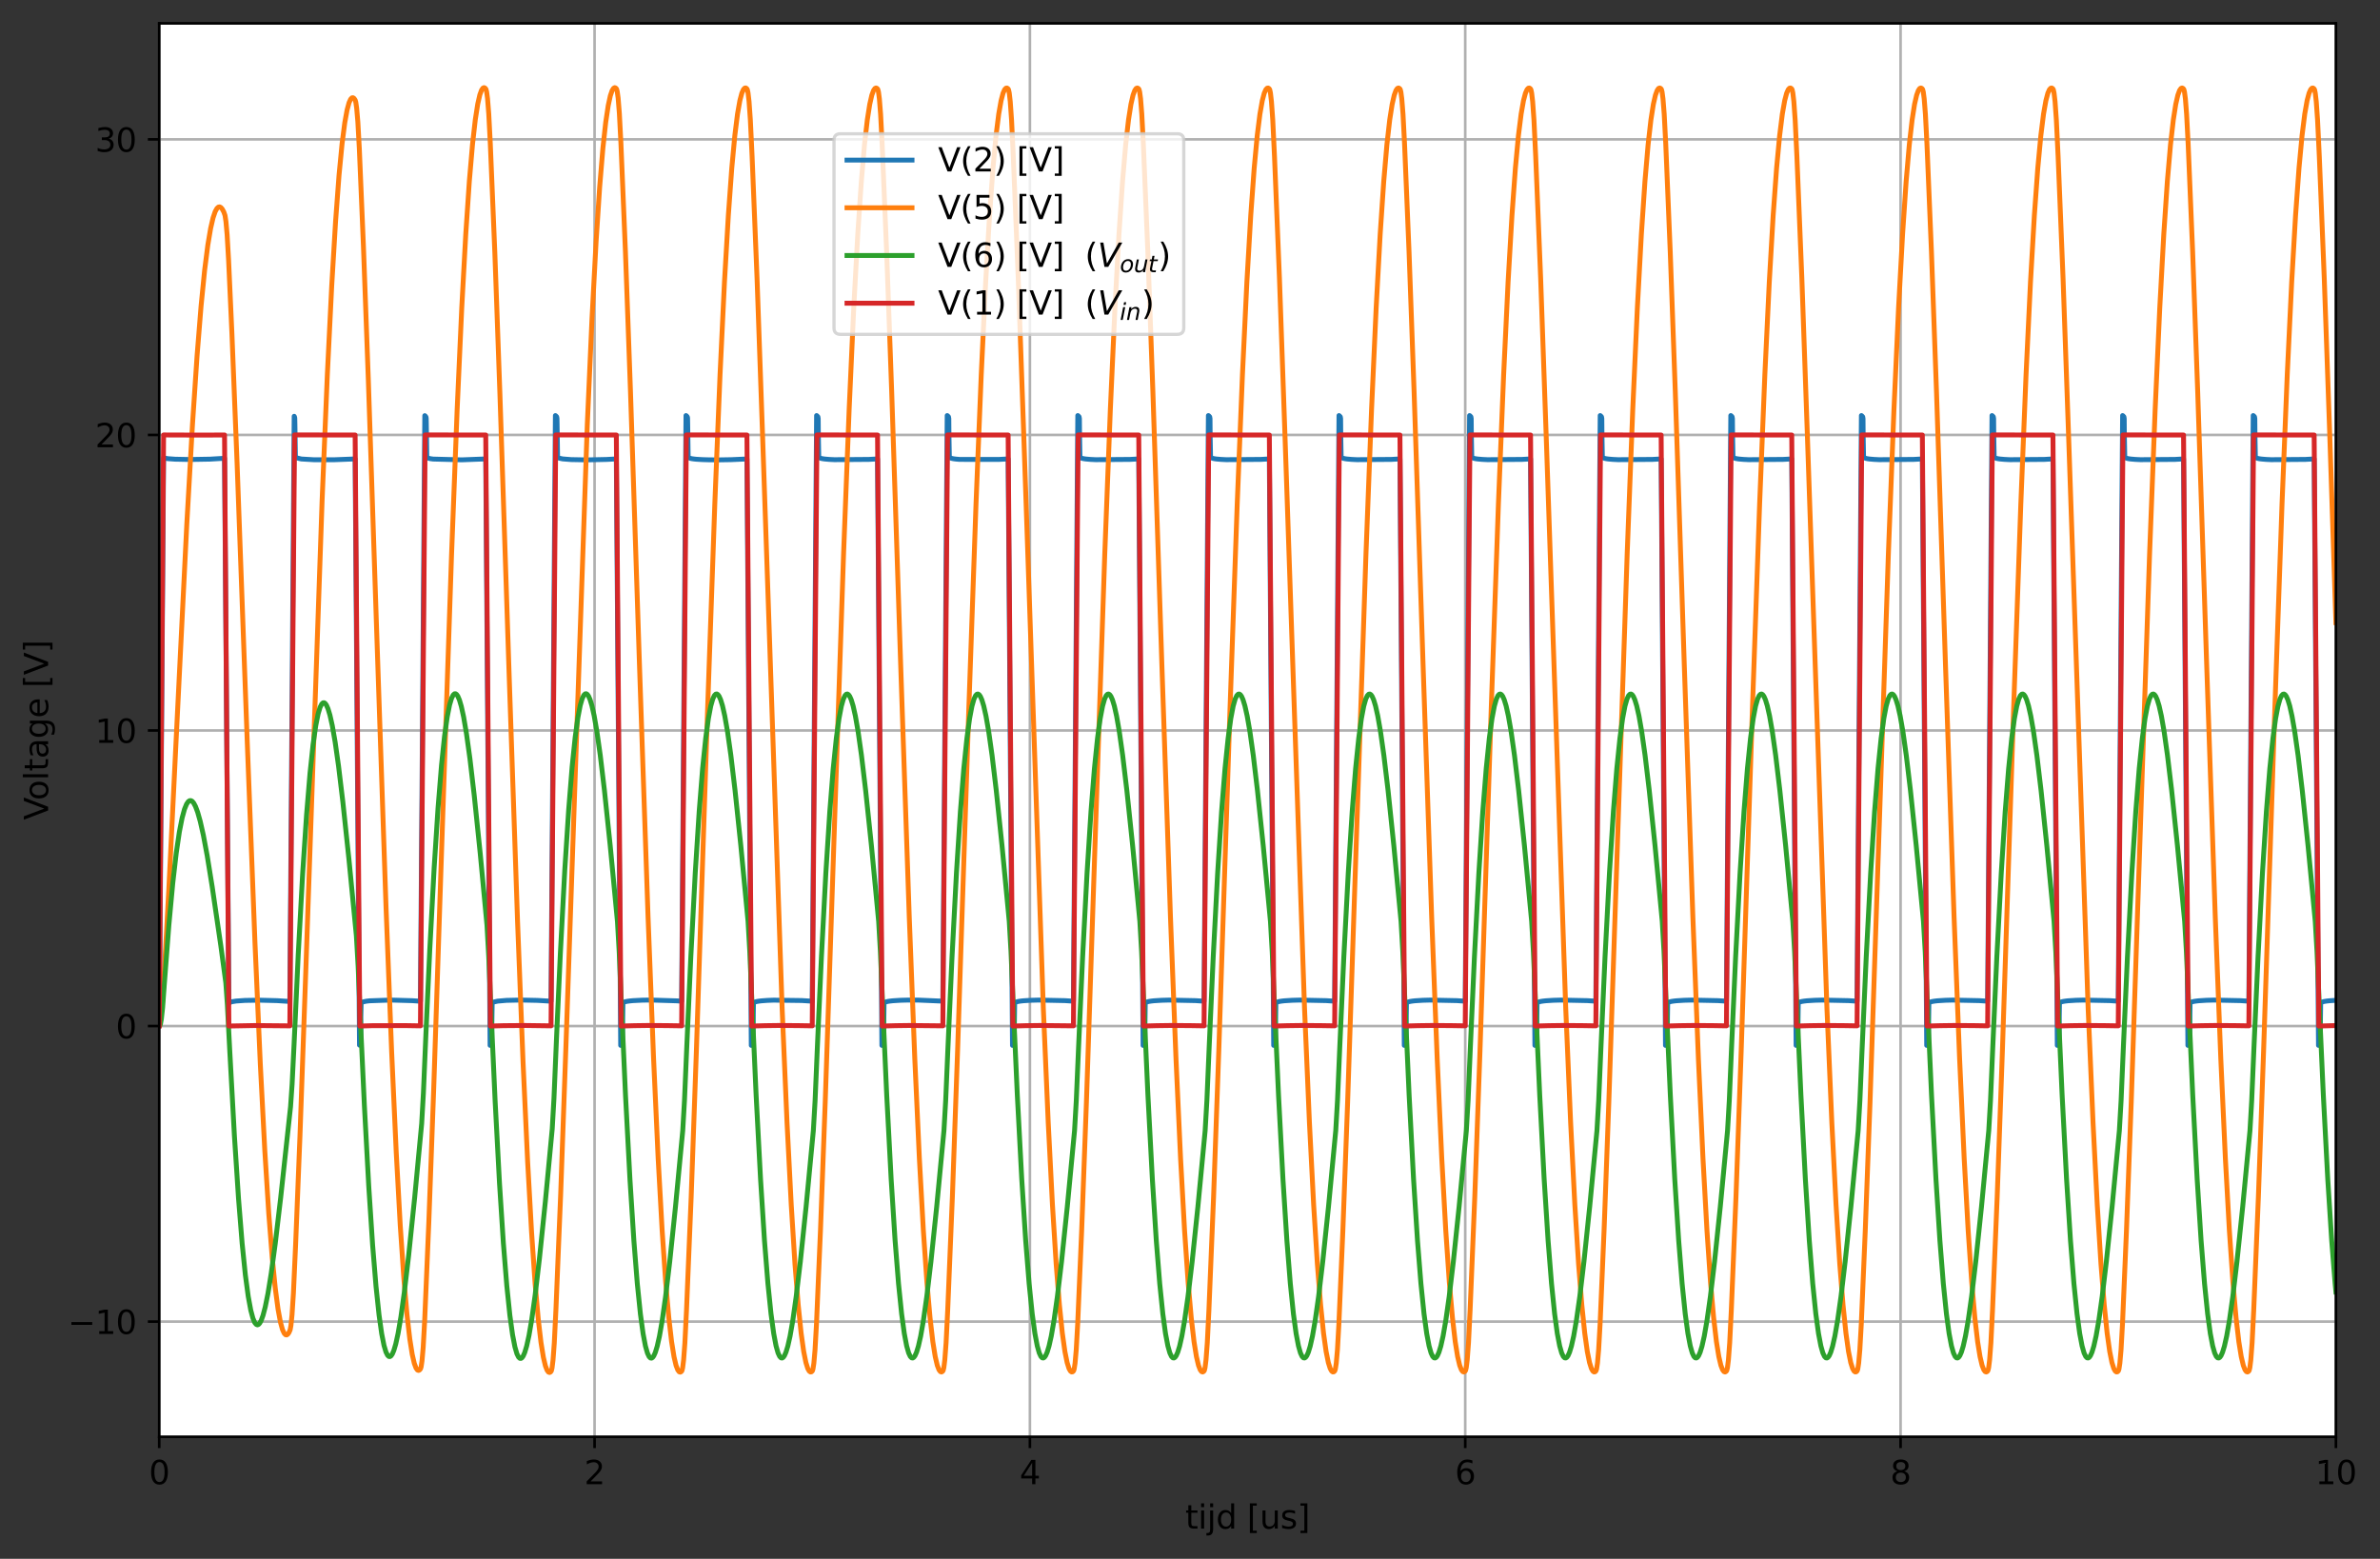 <?xml version="1.0" encoding="utf-8" standalone="no"?>
<!DOCTYPE svg PUBLIC "-//W3C//DTD SVG 1.1//EN"
  "http://www.w3.org/Graphics/SVG/1.1/DTD/svg11.dtd">
<svg xmlns:xlink="http://www.w3.org/1999/xlink" width="732.145pt" height="479.636pt" viewBox="0 0 732.145 479.636" xmlns="http://www.w3.org/2000/svg" version="1.1">
 <rect x="0" y="0" width="732.145" height="479.636" fill="#333333" stroke="none"/>
 <defs>
  <style type="text/css">*{stroke-linejoin: round; stroke-linecap: butt}</style>
 </defs>
 <g id="figure_1">
  <g id="patch_1">
   <path d="M 0 479.636 
L 732.145 479.636 
L 732.145 0 
L 0 0 
L 0 479.636 
z
" style="fill: none"/>
  </g>
  <g id="axes_1">
   <g id="patch_2">
    <path d="M 48.983 442.08 
L 718.583 442.08 
L 718.583 7.2 
L 48.983 7.2 
z
" style="fill: #ffffff"/>
   </g>
   <g id="matplotlib.axis_1">
    <g id="xtick_1">
     <g id="line2d_1">
      <path d="M 48.983 442.08 
L 48.983 7.2 
" clip-path="url(#p70e7153d08)" style="fill: none; stroke: #b0b0b0; stroke-width: 0.8; stroke-linecap: square"/>
     </g>
     <g id="line2d_2">
      <defs>
       <path id="m03f7bb0432" d="M 0 0 
L 0 3.5 
" style="stroke: #000000; stroke-width: 0.8"/>
      </defs>
      <g>
       <use xlink:href="#m03f7bb0432" x="48.983" y="442.08" style="stroke: #000000; stroke-width: 0.8"/>
      </g>
     </g>
     <g id="text_1">
      <!-- 0 -->
      <g transform="translate(45.802 456.678)scale(0.1 -0.1)">
       <defs>
        <path id="DejaVuSans-30" d="M 2034 4250 
Q 1547 4250 1301 3770 
Q 1056 3291 1056 2328 
Q 1056 1369 1301 889 
Q 1547 409 2034 409 
Q 2525 409 2770 889 
Q 3016 1369 3016 2328 
Q 3016 3291 2770 3770 
Q 2525 4250 2034 4250 
z
M 2034 4750 
Q 2819 4750 3233 4129 
Q 3647 3509 3647 2328 
Q 3647 1150 3233 529 
Q 2819 -91 2034 -91 
Q 1250 -91 836 529 
Q 422 1150 422 2328 
Q 422 3509 836 4129 
Q 1250 4750 2034 4750 
z
" transform="scale(0.016)"/>
       </defs>
       <use xlink:href="#DejaVuSans-30"/>
      </g>
     </g>
    </g>
    <g id="xtick_2">
     <g id="line2d_3">
      <path d="M 182.903 442.08 
L 182.903 7.2 
" clip-path="url(#p70e7153d08)" style="fill: none; stroke: #b0b0b0; stroke-width: 0.8; stroke-linecap: square"/>
     </g>
     <g id="line2d_4">
      <g>
       <use xlink:href="#m03f7bb0432" x="182.903" y="442.08" style="stroke: #000000; stroke-width: 0.8"/>
      </g>
     </g>
     <g id="text_2">
      <!-- 2 -->
      <g transform="translate(179.722 456.678)scale(0.1 -0.1)">
       <defs>
        <path id="DejaVuSans-32" d="M 1228 531 
L 3431 531 
L 3431 0 
L 469 0 
L 469 531 
Q 828 903 1448 1529 
Q 2069 2156 2228 2338 
Q 2531 2678 2651 2914 
Q 2772 3150 2772 3378 
Q 2772 3750 2511 3984 
Q 2250 4219 1831 4219 
Q 1534 4219 1204 4116 
Q 875 4013 500 3803 
L 500 4441 
Q 881 4594 1212 4672 
Q 1544 4750 1819 4750 
Q 2544 4750 2975 4387 
Q 3406 4025 3406 3419 
Q 3406 3131 3298 2873 
Q 3191 2616 2906 2266 
Q 2828 2175 2409 1742 
Q 1991 1309 1228 531 
z
" transform="scale(0.016)"/>
       </defs>
       <use xlink:href="#DejaVuSans-32"/>
      </g>
     </g>
    </g>
    <g id="xtick_3">
     <g id="line2d_5">
      <path d="M 316.823 442.08 
L 316.823 7.2 
" clip-path="url(#p70e7153d08)" style="fill: none; stroke: #b0b0b0; stroke-width: 0.8; stroke-linecap: square"/>
     </g>
     <g id="line2d_6">
      <g>
       <use xlink:href="#m03f7bb0432" x="316.823" y="442.08" style="stroke: #000000; stroke-width: 0.8"/>
      </g>
     </g>
     <g id="text_3">
      <!-- 4 -->
      <g transform="translate(313.642 456.678)scale(0.1 -0.1)">
       <defs>
        <path id="DejaVuSans-34" d="M 2419 4116 
L 825 1625 
L 2419 1625 
L 2419 4116 
z
M 2253 4666 
L 3047 4666 
L 3047 1625 
L 3713 1625 
L 3713 1100 
L 3047 1100 
L 3047 0 
L 2419 0 
L 2419 1100 
L 313 1100 
L 313 1709 
L 2253 4666 
z
" transform="scale(0.016)"/>
       </defs>
       <use xlink:href="#DejaVuSans-34"/>
      </g>
     </g>
    </g>
    <g id="xtick_4">
     <g id="line2d_7">
      <path d="M 450.743 442.08 
L 450.743 7.2 
" clip-path="url(#p70e7153d08)" style="fill: none; stroke: #b0b0b0; stroke-width: 0.8; stroke-linecap: square"/>
     </g>
     <g id="line2d_8">
      <g>
       <use xlink:href="#m03f7bb0432" x="450.743" y="442.08" style="stroke: #000000; stroke-width: 0.8"/>
      </g>
     </g>
     <g id="text_4">
      <!-- 6 -->
      <g transform="translate(447.562 456.678)scale(0.1 -0.1)">
       <defs>
        <path id="DejaVuSans-36" d="M 2113 2584 
Q 1688 2584 1439 2293 
Q 1191 2003 1191 1497 
Q 1191 994 1439 701 
Q 1688 409 2113 409 
Q 2538 409 2786 701 
Q 3034 994 3034 1497 
Q 3034 2003 2786 2293 
Q 2538 2584 2113 2584 
z
M 3366 4563 
L 3366 3988 
Q 3128 4100 2886 4159 
Q 2644 4219 2406 4219 
Q 1781 4219 1451 3797 
Q 1122 3375 1075 2522 
Q 1259 2794 1537 2939 
Q 1816 3084 2150 3084 
Q 2853 3084 3261 2657 
Q 3669 2231 3669 1497 
Q 3669 778 3244 343 
Q 2819 -91 2113 -91 
Q 1303 -91 875 529 
Q 447 1150 447 2328 
Q 447 3434 972 4092 
Q 1497 4750 2381 4750 
Q 2619 4750 2861 4703 
Q 3103 4656 3366 4563 
z
" transform="scale(0.016)"/>
       </defs>
       <use xlink:href="#DejaVuSans-36"/>
      </g>
     </g>
    </g>
    <g id="xtick_5">
     <g id="line2d_9">
      <path d="M 584.663 442.08 
L 584.663 7.2 
" clip-path="url(#p70e7153d08)" style="fill: none; stroke: #b0b0b0; stroke-width: 0.8; stroke-linecap: square"/>
     </g>
     <g id="line2d_10">
      <g>
       <use xlink:href="#m03f7bb0432" x="584.663" y="442.08" style="stroke: #000000; stroke-width: 0.8"/>
      </g>
     </g>
     <g id="text_5">
      <!-- 8 -->
      <g transform="translate(581.482 456.678)scale(0.1 -0.1)">
       <defs>
        <path id="DejaVuSans-38" d="M 2034 2216 
Q 1584 2216 1326 1975 
Q 1069 1734 1069 1313 
Q 1069 891 1326 650 
Q 1584 409 2034 409 
Q 2484 409 2743 651 
Q 3003 894 3003 1313 
Q 3003 1734 2745 1975 
Q 2488 2216 2034 2216 
z
M 1403 2484 
Q 997 2584 770 2862 
Q 544 3141 544 3541 
Q 544 4100 942 4425 
Q 1341 4750 2034 4750 
Q 2731 4750 3128 4425 
Q 3525 4100 3525 3541 
Q 3525 3141 3298 2862 
Q 3072 2584 2669 2484 
Q 3125 2378 3379 2068 
Q 3634 1759 3634 1313 
Q 3634 634 3220 271 
Q 2806 -91 2034 -91 
Q 1263 -91 848 271 
Q 434 634 434 1313 
Q 434 1759 690 2068 
Q 947 2378 1403 2484 
z
M 1172 3481 
Q 1172 3119 1398 2916 
Q 1625 2713 2034 2713 
Q 2441 2713 2670 2916 
Q 2900 3119 2900 3481 
Q 2900 3844 2670 4047 
Q 2441 4250 2034 4250 
Q 1625 4250 1398 4047 
Q 1172 3844 1172 3481 
z
" transform="scale(0.016)"/>
       </defs>
       <use xlink:href="#DejaVuSans-38"/>
      </g>
     </g>
    </g>
    <g id="xtick_6">
     <g id="line2d_11">
      <path d="M 718.583 442.08 
L 718.583 7.2 
" clip-path="url(#p70e7153d08)" style="fill: none; stroke: #b0b0b0; stroke-width: 0.8; stroke-linecap: square"/>
     </g>
     <g id="line2d_12">
      <g>
       <use xlink:href="#m03f7bb0432" x="718.583" y="442.08" style="stroke: #000000; stroke-width: 0.8"/>
      </g>
     </g>
     <g id="text_6">
      <!-- 10 -->
      <g transform="translate(712.22 456.678)scale(0.1 -0.1)">
       <defs>
        <path id="DejaVuSans-31" d="M 794 531 
L 1825 531 
L 1825 4091 
L 703 3866 
L 703 4441 
L 1819 4666 
L 2450 4666 
L 2450 531 
L 3481 531 
L 3481 0 
L 794 0 
L 794 531 
z
" transform="scale(0.016)"/>
       </defs>
       <use xlink:href="#DejaVuSans-31"/>
       <use xlink:href="#DejaVuSans-30" x="63.623"/>
      </g>
     </g>
    </g>
    <g id="text_7">
     <!-- tijd [us] -->
     <g transform="translate(364.606 470.357)scale(0.1 -0.1)">
      <defs>
       <path id="DejaVuSans-74" d="M 1172 4494 
L 1172 3500 
L 2356 3500 
L 2356 3053 
L 1172 3053 
L 1172 1153 
Q 1172 725 1289 603 
Q 1406 481 1766 481 
L 2356 481 
L 2356 0 
L 1766 0 
Q 1100 0 847 248 
Q 594 497 594 1153 
L 594 3053 
L 172 3053 
L 172 3500 
L 594 3500 
L 594 4494 
L 1172 4494 
z
" transform="scale(0.016)"/>
       <path id="DejaVuSans-69" d="M 603 3500 
L 1178 3500 
L 1178 0 
L 603 0 
L 603 3500 
z
M 603 4863 
L 1178 4863 
L 1178 4134 
L 603 4134 
L 603 4863 
z
" transform="scale(0.016)"/>
       <path id="DejaVuSans-6a" d="M 603 3500 
L 1178 3500 
L 1178 -63 
Q 1178 -731 923 -1031 
Q 669 -1331 103 -1331 
L -116 -1331 
L -116 -844 
L 38 -844 
Q 366 -844 484 -692 
Q 603 -541 603 -63 
L 603 3500 
z
M 603 4863 
L 1178 4863 
L 1178 4134 
L 603 4134 
L 603 4863 
z
" transform="scale(0.016)"/>
       <path id="DejaVuSans-64" d="M 2906 2969 
L 2906 4863 
L 3481 4863 
L 3481 0 
L 2906 0 
L 2906 525 
Q 2725 213 2448 61 
Q 2172 -91 1784 -91 
Q 1150 -91 751 415 
Q 353 922 353 1747 
Q 353 2572 751 3078 
Q 1150 3584 1784 3584 
Q 2172 3584 2448 3432 
Q 2725 3281 2906 2969 
z
M 947 1747 
Q 947 1113 1208 752 
Q 1469 391 1925 391 
Q 2381 391 2643 752 
Q 2906 1113 2906 1747 
Q 2906 2381 2643 2742 
Q 2381 3103 1925 3103 
Q 1469 3103 1208 2742 
Q 947 2381 947 1747 
z
" transform="scale(0.016)"/>
       <path id="DejaVuSans-20" transform="scale(0.016)"/>
       <path id="DejaVuSans-5b" d="M 550 4863 
L 1875 4863 
L 1875 4416 
L 1125 4416 
L 1125 -397 
L 1875 -397 
L 1875 -844 
L 550 -844 
L 550 4863 
z
" transform="scale(0.016)"/>
       <path id="DejaVuSans-75" d="M 544 1381 
L 544 3500 
L 1119 3500 
L 1119 1403 
Q 1119 906 1312 657 
Q 1506 409 1894 409 
Q 2359 409 2629 706 
Q 2900 1003 2900 1516 
L 2900 3500 
L 3475 3500 
L 3475 0 
L 2900 0 
L 2900 538 
Q 2691 219 2414 64 
Q 2138 -91 1772 -91 
Q 1169 -91 856 284 
Q 544 659 544 1381 
z
M 1991 3584 
L 1991 3584 
z
" transform="scale(0.016)"/>
       <path id="DejaVuSans-73" d="M 2834 3397 
L 2834 2853 
Q 2591 2978 2328 3040 
Q 2066 3103 1784 3103 
Q 1356 3103 1142 2972 
Q 928 2841 928 2578 
Q 928 2378 1081 2264 
Q 1234 2150 1697 2047 
L 1894 2003 
Q 2506 1872 2764 1633 
Q 3022 1394 3022 966 
Q 3022 478 2636 193 
Q 2250 -91 1575 -91 
Q 1294 -91 989 -36 
Q 684 19 347 128 
L 347 722 
Q 666 556 975 473 
Q 1284 391 1588 391 
Q 1994 391 2212 530 
Q 2431 669 2431 922 
Q 2431 1156 2273 1281 
Q 2116 1406 1581 1522 
L 1381 1569 
Q 847 1681 609 1914 
Q 372 2147 372 2553 
Q 372 3047 722 3315 
Q 1072 3584 1716 3584 
Q 2034 3584 2315 3537 
Q 2597 3491 2834 3397 
z
" transform="scale(0.016)"/>
       <path id="DejaVuSans-5d" d="M 1947 4863 
L 1947 -844 
L 622 -844 
L 622 -397 
L 1369 -397 
L 1369 4416 
L 622 4416 
L 622 4863 
L 1947 4863 
z
" transform="scale(0.016)"/>
      </defs>
      <use xlink:href="#DejaVuSans-74"/>
      <use xlink:href="#DejaVuSans-69" x="39.209"/>
      <use xlink:href="#DejaVuSans-6a" x="66.992"/>
      <use xlink:href="#DejaVuSans-64" x="94.775"/>
      <use xlink:href="#DejaVuSans-20" x="158.252"/>
      <use xlink:href="#DejaVuSans-5b" x="190.039"/>
      <use xlink:href="#DejaVuSans-75" x="229.053"/>
      <use xlink:href="#DejaVuSans-73" x="292.432"/>
      <use xlink:href="#DejaVuSans-5d" x="344.531"/>
     </g>
    </g>
   </g>
   <g id="matplotlib.axis_2">
    <g id="ytick_1">
     <g id="line2d_13">
      <path d="M 48.983 406.645 
L 718.583 406.645 
" clip-path="url(#p70e7153d08)" style="fill: none; stroke: #b0b0b0; stroke-width: 0.8; stroke-linecap: square"/>
     </g>
     <g id="line2d_14">
      <defs>
       <path id="me1a1294764" d="M 0 0 
L -3.5 0 
" style="stroke: #000000; stroke-width: 0.8"/>
      </defs>
      <g>
       <use xlink:href="#me1a1294764" x="48.983" y="406.645" style="stroke: #000000; stroke-width: 0.8"/>
      </g>
     </g>
     <g id="text_8">
      <!-- −10 -->
      <g transform="translate(20.878 410.444)scale(0.1 -0.1)">
       <defs>
        <path id="DejaVuSans-2212" d="M 678 2272 
L 4684 2272 
L 4684 1741 
L 678 1741 
L 678 2272 
z
" transform="scale(0.016)"/>
       </defs>
       <use xlink:href="#DejaVuSans-2212"/>
       <use xlink:href="#DejaVuSans-31" x="83.789"/>
       <use xlink:href="#DejaVuSans-30" x="147.412"/>
      </g>
     </g>
    </g>
    <g id="ytick_2">
     <g id="line2d_15">
      <path d="M 48.983 315.705 
L 718.583 315.705 
" clip-path="url(#p70e7153d08)" style="fill: none; stroke: #b0b0b0; stroke-width: 0.8; stroke-linecap: square"/>
     </g>
     <g id="line2d_16">
      <g>
       <use xlink:href="#me1a1294764" x="48.983" y="315.705" style="stroke: #000000; stroke-width: 0.8"/>
      </g>
     </g>
     <g id="text_9">
      <!-- 0 -->
      <g transform="translate(35.62 319.504)scale(0.1 -0.1)">
       <use xlink:href="#DejaVuSans-30"/>
      </g>
     </g>
    </g>
    <g id="ytick_3">
     <g id="line2d_17">
      <path d="M 48.983 224.764 
L 718.583 224.764 
" clip-path="url(#p70e7153d08)" style="fill: none; stroke: #b0b0b0; stroke-width: 0.8; stroke-linecap: square"/>
     </g>
     <g id="line2d_18">
      <g>
       <use xlink:href="#me1a1294764" x="48.983" y="224.764" style="stroke: #000000; stroke-width: 0.8"/>
      </g>
     </g>
     <g id="text_10">
      <!-- 10 -->
      <g transform="translate(29.258 228.563)scale(0.1 -0.1)">
       <use xlink:href="#DejaVuSans-31"/>
       <use xlink:href="#DejaVuSans-30" x="63.623"/>
      </g>
     </g>
    </g>
    <g id="ytick_4">
     <g id="line2d_19">
      <path d="M 48.983 133.824 
L 718.583 133.824 
" clip-path="url(#p70e7153d08)" style="fill: none; stroke: #b0b0b0; stroke-width: 0.8; stroke-linecap: square"/>
     </g>
     <g id="line2d_20">
      <g>
       <use xlink:href="#me1a1294764" x="48.983" y="133.824" style="stroke: #000000; stroke-width: 0.8"/>
      </g>
     </g>
     <g id="text_11">
      <!-- 20 -->
      <g transform="translate(29.258 137.623)scale(0.1 -0.1)">
       <use xlink:href="#DejaVuSans-32"/>
       <use xlink:href="#DejaVuSans-30" x="63.623"/>
      </g>
     </g>
    </g>
    <g id="ytick_5">
     <g id="line2d_21">
      <path d="M 48.983 42.883 
L 718.583 42.883 
" clip-path="url(#p70e7153d08)" style="fill: none; stroke: #b0b0b0; stroke-width: 0.8; stroke-linecap: square"/>
     </g>
     <g id="line2d_22">
      <g>
       <use xlink:href="#me1a1294764" x="48.983" y="42.883" style="stroke: #000000; stroke-width: 0.8"/>
      </g>
     </g>
     <g id="text_12">
      <!-- 30 -->
      <g transform="translate(29.258 46.682)scale(0.1 -0.1)">
       <defs>
        <path id="DejaVuSans-33" d="M 2597 2516 
Q 3050 2419 3304 2112 
Q 3559 1806 3559 1356 
Q 3559 666 3084 287 
Q 2609 -91 1734 -91 
Q 1441 -91 1130 -33 
Q 819 25 488 141 
L 488 750 
Q 750 597 1062 519 
Q 1375 441 1716 441 
Q 2309 441 2620 675 
Q 2931 909 2931 1356 
Q 2931 1769 2642 2001 
Q 2353 2234 1838 2234 
L 1294 2234 
L 1294 2753 
L 1863 2753 
Q 2328 2753 2575 2939 
Q 2822 3125 2822 3475 
Q 2822 3834 2567 4026 
Q 2313 4219 1838 4219 
Q 1578 4219 1281 4162 
Q 984 4106 628 3988 
L 628 4550 
Q 988 4650 1302 4700 
Q 1616 4750 1894 4750 
Q 2613 4750 3031 4423 
Q 3450 4097 3450 3541 
Q 3450 3153 3228 2886 
Q 3006 2619 2597 2516 
z
" transform="scale(0.016)"/>
       </defs>
       <use xlink:href="#DejaVuSans-33"/>
       <use xlink:href="#DejaVuSans-30" x="63.623"/>
      </g>
     </g>
    </g>
    <g id="text_13">
     <!-- Voltage [V] -->
     <g transform="translate(14.798 252.307)rotate(-90)scale(0.1 -0.1)">
      <defs>
       <path id="DejaVuSans-56" d="M 1831 0 
L 50 4666 
L 709 4666 
L 2188 738 
L 3669 4666 
L 4325 4666 
L 2547 0 
L 1831 0 
z
" transform="scale(0.016)"/>
       <path id="DejaVuSans-6f" d="M 1959 3097 
Q 1497 3097 1228 2736 
Q 959 2375 959 1747 
Q 959 1119 1226 758 
Q 1494 397 1959 397 
Q 2419 397 2687 759 
Q 2956 1122 2956 1747 
Q 2956 2369 2687 2733 
Q 2419 3097 1959 3097 
z
M 1959 3584 
Q 2709 3584 3137 3096 
Q 3566 2609 3566 1747 
Q 3566 888 3137 398 
Q 2709 -91 1959 -91 
Q 1206 -91 779 398 
Q 353 888 353 1747 
Q 353 2609 779 3096 
Q 1206 3584 1959 3584 
z
" transform="scale(0.016)"/>
       <path id="DejaVuSans-6c" d="M 603 4863 
L 1178 4863 
L 1178 0 
L 603 0 
L 603 4863 
z
" transform="scale(0.016)"/>
       <path id="DejaVuSans-61" d="M 2194 1759 
Q 1497 1759 1228 1600 
Q 959 1441 959 1056 
Q 959 750 1161 570 
Q 1363 391 1709 391 
Q 2188 391 2477 730 
Q 2766 1069 2766 1631 
L 2766 1759 
L 2194 1759 
z
M 3341 1997 
L 3341 0 
L 2766 0 
L 2766 531 
Q 2569 213 2275 61 
Q 1981 -91 1556 -91 
Q 1019 -91 701 211 
Q 384 513 384 1019 
Q 384 1609 779 1909 
Q 1175 2209 1959 2209 
L 2766 2209 
L 2766 2266 
Q 2766 2663 2505 2880 
Q 2244 3097 1772 3097 
Q 1472 3097 1187 3025 
Q 903 2953 641 2809 
L 641 3341 
Q 956 3463 1253 3523 
Q 1550 3584 1831 3584 
Q 2591 3584 2966 3190 
Q 3341 2797 3341 1997 
z
" transform="scale(0.016)"/>
       <path id="DejaVuSans-67" d="M 2906 1791 
Q 2906 2416 2648 2759 
Q 2391 3103 1925 3103 
Q 1463 3103 1205 2759 
Q 947 2416 947 1791 
Q 947 1169 1205 825 
Q 1463 481 1925 481 
Q 2391 481 2648 825 
Q 2906 1169 2906 1791 
z
M 3481 434 
Q 3481 -459 3084 -895 
Q 2688 -1331 1869 -1331 
Q 1566 -1331 1297 -1286 
Q 1028 -1241 775 -1147 
L 775 -588 
Q 1028 -725 1275 -790 
Q 1522 -856 1778 -856 
Q 2344 -856 2625 -561 
Q 2906 -266 2906 331 
L 2906 616 
Q 2728 306 2450 153 
Q 2172 0 1784 0 
Q 1141 0 747 490 
Q 353 981 353 1791 
Q 353 2603 747 3093 
Q 1141 3584 1784 3584 
Q 2172 3584 2450 3431 
Q 2728 3278 2906 2969 
L 2906 3500 
L 3481 3500 
L 3481 434 
z
" transform="scale(0.016)"/>
       <path id="DejaVuSans-65" d="M 3597 1894 
L 3597 1613 
L 953 1613 
Q 991 1019 1311 708 
Q 1631 397 2203 397 
Q 2534 397 2845 478 
Q 3156 559 3463 722 
L 3463 178 
Q 3153 47 2828 -22 
Q 2503 -91 2169 -91 
Q 1331 -91 842 396 
Q 353 884 353 1716 
Q 353 2575 817 3079 
Q 1281 3584 2069 3584 
Q 2775 3584 3186 3129 
Q 3597 2675 3597 1894 
z
M 3022 2063 
Q 3016 2534 2758 2815 
Q 2500 3097 2075 3097 
Q 1594 3097 1305 2825 
Q 1016 2553 972 2059 
L 3022 2063 
z
" transform="scale(0.016)"/>
      </defs>
      <use xlink:href="#DejaVuSans-56"/>
      <use xlink:href="#DejaVuSans-6f" x="60.658"/>
      <use xlink:href="#DejaVuSans-6c" x="121.84"/>
      <use xlink:href="#DejaVuSans-74" x="149.623"/>
      <use xlink:href="#DejaVuSans-61" x="188.832"/>
      <use xlink:href="#DejaVuSans-67" x="250.111"/>
      <use xlink:href="#DejaVuSans-65" x="313.588"/>
      <use xlink:href="#DejaVuSans-20" x="375.111"/>
      <use xlink:href="#DejaVuSans-5b" x="406.898"/>
      <use xlink:href="#DejaVuSans-56" x="445.912"/>
      <use xlink:href="#DejaVuSans-5d" x="514.32"/>
     </g>
    </g>
   </g>
   <g id="line2d_23">
    <path d="M 48.983 313.782 
L 49.027 313.782 
L 49.04 313.669 
L 49.308 277.941 
L 50.323 140.871 
L 50.436 140.909 
L 51.601 141.126 
L 53.837 141.292 
L 58.417 141.384 
L 64.591 141.276 
L 69.071 141.01 
L 69.072 141.188 
L 70.41 308.783 
L 70.414 308.766 
L 70.711 308.457 
L 71.287 308.24 
L 72.626 308.019 
L 75.385 307.827 
L 79.791 307.756 
L 85.242 307.895 
L 89.159 308.147 
L 89.16 307.968 
L 90.498 128.09 
L 90.585 128.229 
L 90.679 128.603 
L 90.719 130.356 
L 90.875 140.65 
L 91.076 140.837 
L 92.71 141.232 
L 96.594 141.458 
L 102.821 141.459 
L 108.111 141.255 
L 109.247 141.175 
L 110.586 321.581 
L 110.7 321.487 
L 110.887 321.176 
L 110.954 320.547 
L 110.994 313.236 
L 111.101 308.659 
L 111.115 308.67 
L 111.275 308.495 
L 111.49 308.368 
L 111.798 308.251 
L 112.668 308.07 
L 113.673 307.946 
L 120.235 307.716 
L 126.823 307.907 
L 129.335 308.076 
L 130.674 127.894 
L 130.788 127.973 
L 131.042 128.307 
L 131.109 128.679 
L 131.136 129.731 
L 131.296 140.684 
L 131.309 140.675 
L 131.483 140.838 
L 131.658 140.921 
L 131.939 141.026 
L 132.515 141.151 
L 133.251 141.253 
L 142.063 141.488 
L 149.295 141.211 
L 149.423 141.202 
L 150.762 321.646 
L 150.876 321.578 
L 151.144 321.278 
L 151.237 320.779 
L 151.278 316.603 
L 151.408 308.65 
L 151.89 308.318 
L 153.096 308.047 
L 155.801 307.813 
L 160.26 307.713 
L 165.336 307.821 
L 169.511 308.065 
L 169.512 307.885 
L 170.85 127.869 
L 170.937 127.924 
L 171.245 128.246 
L 171.339 128.715 
L 171.366 130 
L 171.525 140.664 
L 171.981 140.964 
L 173.106 141.207 
L 175.704 141.412 
L 180.498 141.502 
L 186.658 141.369 
L 189.599 141.205 
L 190.938 321.656 
L 191.052 321.59 
L 191.333 321.292 
L 191.427 320.878 
L 191.454 320.014 
L 191.635 308.591 
L 191.648 308.617 
L 191.795 308.458 
L 191.902 308.396 
L 192.05 308.337 
L 192.277 308.251 
L 192.585 308.175 
L 193.001 308.092 
L 193.764 307.988 
L 194.688 307.898 
L 197.701 307.747 
L 200.313 307.713 
L 208.254 307.96 
L 209.687 308.063 
L 211.026 127.865 
L 211.14 127.936 
L 211.434 128.258 
L 211.515 128.621 
L 211.555 130.801 
L 211.695 140.67 
L 211.709 140.637 
L 211.776 140.758 
L 211.869 140.808 
L 212.043 140.919 
L 212.218 140.979 
L 212.472 141.06 
L 212.847 141.139 
L 213.45 141.227 
L 214.213 141.307 
L 216.155 141.423 
L 218.217 141.483 
L 221.137 141.5 
L 224.967 141.434 
L 229.118 141.251 
L 229.775 141.206 
L 229.775 141.29 
L 231.114 321.657 
L 231.214 321.599 
L 231.496 321.324 
L 231.603 320.906 
L 231.643 318.735 
L 231.784 308.627 
L 231.797 308.657 
L 231.864 308.542 
L 231.878 308.558 
L 231.891 308.519 
L 231.958 308.487 
L 232.132 308.371 
L 232.306 308.307 
L 232.561 308.222 
L 232.949 308.136 
L 233.458 308.051 
L 234.194 307.959 
L 236.056 307.82 
L 237.971 307.745 
L 246.609 307.861 
L 249.863 308.063 
L 249.864 307.883 
L 251.202 127.865 
L 251.289 127.92 
L 251.61 128.257 
L 251.704 128.804 
L 251.744 133.809 
L 251.872 140.667 
L 251.885 140.639 
L 251.952 140.755 
L 252.046 140.808 
L 252.22 140.918 
L 252.394 140.98 
L 252.675 141.066 
L 253.117 141.153 
L 253.693 141.237 
L 255.099 141.359 
L 256.693 141.438 
L 267.286 141.357 
L 269.951 141.206 
L 271.29 321.657 
L 271.404 321.592 
L 271.698 321.269 
L 271.779 320.908 
L 271.819 318.764 
L 271.96 308.628 
L 271.973 308.657 
L 272.04 308.543 
L 272.134 308.487 
L 272.308 308.371 
L 272.482 308.307 
L 272.75 308.222 
L 273.112 308.136 
L 273.768 308.032 
L 274.585 307.938 
L 277.035 307.782 
L 279.339 307.722 
L 282.513 307.728 
L 289.678 308.035 
L 290.039 308.063 
L 291.378 127.865 
L 291.492 127.935 
L 291.786 128.256 
L 291.88 128.804 
L 291.92 133.805 
L 292.048 140.666 
L 292.061 140.639 
L 292.101 140.73 
L 292.115 140.716 
L 292.262 140.85 
L 292.275 140.844 
L 292.463 140.938 
L 292.704 141.023 
L 293.025 141.102 
L 293.481 141.183 
L 294.15 141.266 
L 295.155 141.352 
L 307.181 141.369 
L 310.127 141.206 
L 311.466 321.657 
L 311.58 321.592 
L 311.874 321.269 
L 311.955 320.908 
L 311.995 318.761 
L 312.136 308.628 
L 312.149 308.657 
L 312.216 308.542 
L 312.31 308.487 
L 312.484 308.371 
L 312.658 308.307 
L 312.926 308.222 
L 313.288 308.136 
L 313.944 308.032 
L 314.761 307.938 
L 317.185 307.783 
L 319.475 307.722 
L 327.604 307.893 
L 330.215 308.063 
L 331.554 127.865 
L 331.668 127.935 
L 331.962 128.257 
L 332.056 128.804 
L 332.096 133.81 
L 332.224 140.667 
L 332.237 140.639 
L 332.304 140.755 
L 332.398 140.808 
L 332.572 140.918 
L 332.746 140.98 
L 333.027 141.066 
L 333.469 141.153 
L 334.045 141.237 
L 335.451 141.359 
L 337.045 141.438 
L 347.638 141.357 
L 350.303 141.206 
L 351.642 321.657 
L 351.756 321.592 
L 352.05 321.269 
L 352.131 320.908 
L 352.171 318.76 
L 352.312 308.628 
L 352.325 308.657 
L 352.392 308.542 
L 352.486 308.487 
L 352.66 308.371 
L 352.834 308.307 
L 353.102 308.222 
L 353.464 308.136 
L 354.12 308.032 
L 354.937 307.938 
L 357.361 307.783 
L 359.651 307.722 
L 367.793 307.893 
L 370.391 308.063 
L 371.73 127.865 
L 371.844 127.935 
L 372.138 128.257 
L 372.232 128.804 
L 372.272 133.811 
L 372.4 140.667 
L 372.413 140.639 
L 372.48 140.755 
L 372.574 140.808 
L 372.748 140.918 
L 372.922 140.98 
L 373.203 141.066 
L 373.645 141.153 
L 374.221 141.237 
L 375.627 141.359 
L 377.221 141.438 
L 387.827 141.357 
L 390.479 141.206 
L 391.818 321.657 
L 391.932 321.592 
L 392.226 321.269 
L 392.307 320.908 
L 392.347 318.759 
L 392.488 308.628 
L 392.501 308.657 
L 392.568 308.542 
L 392.662 308.487 
L 392.836 308.371 
L 393.01 308.307 
L 393.278 308.222 
L 393.64 308.136 
L 394.296 308.032 
L 395.113 307.938 
L 397.537 307.783 
L 399.827 307.722 
L 407.969 307.893 
L 410.567 308.063 
L 411.906 127.865 
L 412.02 127.935 
L 412.314 128.257 
L 412.408 128.804 
L 412.448 133.811 
L 412.576 140.667 
L 412.589 140.639 
L 412.656 140.755 
L 412.75 140.808 
L 412.924 140.918 
L 413.098 140.98 
L 413.379 141.066 
L 413.821 141.153 
L 414.397 141.237 
L 415.803 141.359 
L 417.397 141.438 
L 428.003 141.357 
L 430.655 141.206 
L 431.994 321.657 
L 432.108 321.592 
L 432.402 321.269 
L 432.483 320.908 
L 432.523 318.759 
L 432.664 308.628 
L 432.677 308.657 
L 432.744 308.542 
L 432.838 308.487 
L 433.012 308.371 
L 433.186 308.307 
L 433.454 308.222 
L 433.816 308.136 
L 434.472 308.032 
L 435.289 307.938 
L 437.713 307.783 
L 440.003 307.722 
L 448.145 307.893 
L 450.743 308.063 
L 452.082 127.865 
L 452.196 127.935 
L 452.49 128.257 
L 452.584 128.804 
L 452.624 133.811 
L 452.752 140.667 
L 452.765 140.639 
L 452.832 140.755 
L 452.926 140.808 
L 453.1 140.918 
L 453.274 140.98 
L 453.555 141.066 
L 453.997 141.153 
L 454.573 141.237 
L 455.979 141.359 
L 457.573 141.438 
L 468.179 141.357 
L 470.831 141.206 
L 472.17 321.657 
L 472.284 321.592 
L 472.578 321.269 
L 472.659 320.908 
L 472.699 318.759 
L 472.84 308.628 
L 472.853 308.657 
L 472.92 308.542 
L 473.014 308.487 
L 473.188 308.371 
L 473.362 308.307 
L 473.63 308.222 
L 473.992 308.136 
L 474.648 308.032 
L 475.465 307.938 
L 477.889 307.783 
L 480.179 307.722 
L 488.321 307.893 
L 490.919 308.063 
L 492.258 127.865 
L 492.372 127.935 
L 492.666 128.257 
L 492.76 128.804 
L 492.8 133.811 
L 492.928 140.667 
L 492.941 140.639 
L 493.008 140.755 
L 493.102 140.808 
L 493.276 140.918 
L 493.45 140.98 
L 493.731 141.066 
L 494.173 141.153 
L 494.749 141.237 
L 496.155 141.359 
L 497.749 141.438 
L 508.355 141.357 
L 511.007 141.206 
L 512.346 321.657 
L 512.46 321.592 
L 512.754 321.269 
L 512.835 320.908 
L 512.875 318.759 
L 513.016 308.628 
L 513.029 308.657 
L 513.096 308.542 
L 513.19 308.487 
L 513.364 308.371 
L 513.538 308.307 
L 513.806 308.222 
L 514.168 308.136 
L 514.824 308.032 
L 515.641 307.938 
L 518.065 307.783 
L 520.355 307.722 
L 528.497 307.893 
L 531.095 308.063 
L 532.434 127.865 
L 532.548 127.935 
L 532.842 128.257 
L 532.936 128.804 
L 532.976 133.811 
L 533.104 140.667 
L 533.117 140.639 
L 533.184 140.755 
L 533.278 140.808 
L 533.452 140.918 
L 533.626 140.98 
L 533.907 141.066 
L 534.349 141.153 
L 534.925 141.237 
L 536.331 141.359 
L 537.925 141.438 
L 548.531 141.357 
L 551.183 141.206 
L 552.522 321.657 
L 552.636 321.592 
L 552.93 321.269 
L 553.011 320.908 
L 553.051 318.759 
L 553.192 308.628 
L 553.205 308.657 
L 553.272 308.542 
L 553.366 308.487 
L 553.54 308.371 
L 553.714 308.307 
L 553.982 308.222 
L 554.344 308.136 
L 555 308.032 
L 555.817 307.938 
L 558.241 307.783 
L 560.531 307.722 
L 568.673 307.893 
L 571.271 308.063 
L 572.61 127.865 
L 572.724 127.935 
L 573.018 128.257 
L 573.112 128.804 
L 573.152 133.811 
L 573.28 140.667 
L 573.293 140.639 
L 573.36 140.755 
L 573.454 140.808 
L 573.628 140.918 
L 573.802 140.98 
L 574.083 141.066 
L 574.525 141.153 
L 575.101 141.237 
L 576.507 141.359 
L 578.101 141.438 
L 588.707 141.357 
L 591.359 141.206 
L 592.698 321.657 
L 592.812 321.592 
L 593.106 321.269 
L 593.187 320.908 
L 593.227 318.759 
L 593.368 308.628 
L 593.381 308.657 
L 593.448 308.542 
L 593.542 308.487 
L 593.716 308.371 
L 593.89 308.307 
L 594.158 308.222 
L 594.52 308.136 
L 595.176 308.032 
L 595.993 307.938 
L 598.417 307.783 
L 600.707 307.722 
L 608.849 307.893 
L 611.447 308.063 
L 612.786 127.865 
L 612.9 127.935 
L 613.194 128.257 
L 613.288 128.804 
L 613.328 133.811 
L 613.456 140.667 
L 613.469 140.639 
L 613.536 140.755 
L 613.63 140.808 
L 613.804 140.918 
L 613.978 140.98 
L 614.259 141.066 
L 614.701 141.153 
L 615.277 141.237 
L 616.683 141.359 
L 618.277 141.438 
L 628.883 141.357 
L 631.535 141.206 
L 632.874 321.657 
L 632.988 321.592 
L 633.282 321.269 
L 633.363 320.908 
L 633.403 318.759 
L 633.544 308.628 
L 633.557 308.657 
L 633.624 308.542 
L 633.718 308.487 
L 633.892 308.371 
L 634.066 308.307 
L 634.334 308.222 
L 634.696 308.136 
L 635.352 308.032 
L 636.169 307.938 
L 638.593 307.783 
L 640.883 307.722 
L 649.025 307.893 
L 651.623 308.063 
L 652.962 127.865 
L 653.076 127.935 
L 653.37 128.257 
L 653.464 128.804 
L 653.504 133.811 
L 653.632 140.667 
L 653.645 140.639 
L 653.712 140.755 
L 653.806 140.808 
L 653.98 140.918 
L 654.154 140.98 
L 654.435 141.066 
L 654.877 141.153 
L 655.453 141.237 
L 656.859 141.359 
L 658.453 141.438 
L 669.059 141.357 
L 671.711 141.206 
L 673.05 321.657 
L 673.164 321.592 
L 673.458 321.269 
L 673.539 320.908 
L 673.579 318.759 
L 673.72 308.628 
L 673.733 308.657 
L 673.8 308.542 
L 673.894 308.487 
L 674.068 308.371 
L 674.242 308.307 
L 674.51 308.222 
L 674.872 308.136 
L 675.528 308.032 
L 676.345 307.938 
L 678.769 307.783 
L 681.059 307.722 
L 689.201 307.893 
L 691.799 308.063 
L 693.138 127.865 
L 693.252 127.935 
L 693.546 128.257 
L 693.64 128.804 
L 693.68 133.811 
L 693.808 140.667 
L 693.821 140.639 
L 693.888 140.755 
L 693.982 140.808 
L 694.156 140.918 
L 694.33 140.98 
L 694.611 141.066 
L 695.053 141.153 
L 695.629 141.237 
L 697.035 141.359 
L 698.629 141.438 
L 709.235 141.357 
L 711.887 141.206 
L 713.226 321.657 
L 713.34 321.592 
L 713.634 321.269 
L 713.715 320.908 
L 713.755 318.759 
L 713.896 308.628 
L 713.909 308.657 
L 713.976 308.542 
L 714.07 308.487 
L 714.244 308.371 
L 714.418 308.307 
L 714.686 308.222 
L 715.048 308.136 
L 715.704 308.032 
L 716.521 307.938 
L 718.583 307.798 
L 718.583 307.798 
" clip-path="url(#p70e7153d08)" style="fill: none; stroke: #1f77b4; stroke-width: 1.5; stroke-linecap: square"/>
   </g>
   <g id="line2d_24">
    <path d="M 48.983 313.782 
L 49.174 313.676 
L 49.362 313.156 
L 49.629 311.636 
L 49.978 308.246 
L 50.436 301.315 
L 51.922 273.896 
L 54.279 225.658 
L 57.467 161.279 
L 59.194 130.878 
L 60.614 109.599 
L 61.859 94.11 
L 62.957 83.083 
L 63.935 75.387 
L 64.792 70.274 
L 65.542 67.027 
L 66.198 65.097 
L 66.747 64.112 
L 67.189 63.72 
L 67.564 63.659 
L 67.926 63.827 
L 68.341 64.286 
L 68.85 65.217 
L 69.225 66.296 
L 69.506 68.16 
L 69.868 72.225 
L 70.323 80.092 
L 71.341 102.539 
L 72.934 142.578 
L 76.068 228.494 
L 78.439 290.211 
L 80.086 327.576 
L 81.465 354.112 
L 82.67 373.279 
L 83.742 386.991 
L 84.693 396.497 
L 85.536 402.851 
L 86.273 406.834 
L 86.902 409.12 
L 87.425 410.261 
L 87.84 410.698 
L 88.175 410.757 
L 88.496 410.575 
L 88.871 410.075 
L 89.259 409.184 
L 89.5 407.855 
L 89.835 404.581 
L 90.264 397.892 
L 90.942 382.868 
L 92.268 349.763 
L 94.103 297.815 
L 99.085 154.032 
L 100.692 115.415 
L 102.044 87.964 
L 103.236 68.058 
L 104.294 53.915 
L 105.232 44.188 
L 106.062 37.751 
L 106.772 33.831 
L 107.374 31.61 
L 107.87 30.52 
L 108.272 30.106 
L 108.593 30.069 
L 108.901 30.27 
L 109.267 30.804 
L 109.454 31.458 
L 109.722 33.297 
L 110.084 37.515 
L 110.539 45.752 
L 111.798 75.675 
L 113.311 116.977 
L 115.829 192.869 
L 118.761 279.366 
L 120.476 323.511 
L 121.895 354.65 
L 123.127 377.081 
L 124.225 393.238 
L 125.203 404.513 
L 126.06 412 
L 126.81 416.752 
L 127.453 419.529 
L 127.989 420.962 
L 128.417 421.551 
L 128.752 421.678 
L 129.047 421.556 
L 129.368 421.173 
L 129.556 420.546 
L 129.824 418.738 
L 130.185 414.55 
L 130.641 406.332 
L 131.912 376.163 
L 133.412 335.234 
L 135.822 262.386 
L 138.903 170.811 
L 140.63 126.007 
L 142.05 94.646 
L 143.282 72.041 
L 144.38 55.749 
L 145.358 44.369 
L 146.215 36.804 
L 146.965 31.994 
L 147.607 29.176 
L 148.143 27.715 
L 148.572 27.107 
L 148.906 26.967 
L 149.201 27.08 
L 149.496 27.442 
L 149.697 28.217 
L 149.979 30.324 
L 150.354 35.039 
L 150.822 44.06 
L 152.225 77.842 
L 153.792 121.397 
L 156.658 208.711 
L 159.216 283.647 
L 160.903 326.793 
L 162.309 357.325 
L 163.528 379.224 
L 164.613 394.937 
L 165.577 405.859 
L 166.421 413.08 
L 167.157 417.64 
L 167.787 420.289 
L 168.309 421.644 
L 168.724 422.195 
L 169.059 422.311 
L 169.354 422.178 
L 169.611 421.824 
L 169.826 420.909 
L 170.12 418.516 
L 170.509 413.296 
L 171.017 402.982 
L 172.476 367.435 
L 174.097 321.838 
L 180.659 130.81 
L 182.105 98.148 
L 183.364 74.468 
L 184.475 57.507 
L 185.466 45.59 
L 186.337 37.612 
L 187.1 32.495 
L 187.756 29.459 
L 188.306 27.853 
L 188.747 27.158 
L 189.096 26.972 
L 189.39 27.057 
L 189.672 27.373 
L 189.873 28.124 
L 190.155 30.198 
L 190.53 34.87 
L 190.998 43.841 
L 192.385 77.088 
L 193.938 120.087 
L 196.683 203.56 
L 199.348 281.918 
L 201.049 325.584 
L 202.455 356.28 
L 203.687 378.56 
L 204.772 394.382 
L 205.736 405.404 
L 206.594 412.812 
L 207.343 417.489 
L 207.973 420.154 
L 208.495 421.523 
L 208.924 422.096 
L 209.259 422.209 
L 209.553 422.074 
L 209.787 421.752 
L 210.002 420.847 
L 210.296 418.468 
L 210.685 413.267 
L 211.18 403.279 
L 212.619 368.345 
L 214.226 323.307 
L 217.695 217.679 
L 219.891 155.098 
L 221.498 115.333 
L 222.864 86.783 
L 224.056 66.289 
L 225.114 51.72 
L 226.052 41.691 
L 226.882 35.046 
L 227.605 30.929 
L 228.208 28.648 
L 228.703 27.528 
L 229.105 27.103 
L 229.413 27.06 
L 229.721 27.257 
L 229.902 27.579 
L 230.116 28.567 
L 230.424 31.209 
L 230.826 36.884 
L 231.362 48.11 
L 232.882 85.542 
L 234.569 133.528 
L 240.609 310.457 
L 242.109 345.438 
L 243.408 370.782 
L 244.546 388.877 
L 245.551 401.543 
L 246.448 410.236 
L 247.238 415.874 
L 247.921 419.269 
L 248.497 421.102 
L 248.952 421.908 
L 249.314 422.158 
L 249.609 422.114 
L 249.91 421.832 
L 250.097 421.229 
L 250.365 419.451 
L 250.727 415.296 
L 251.169 407.396 
L 252.394 378.61 
L 253.854 339.243 
L 256.104 271.711 
L 259.505 170.363 
L 261.219 125.976 
L 262.639 94.65 
L 263.871 72.072 
L 264.969 55.8 
L 265.947 44.436 
L 266.804 36.882 
L 267.554 32.081 
L 268.197 29.269 
L 268.732 27.812 
L 269.161 27.206 
L 269.496 27.068 
L 269.79 27.182 
L 270.038 27.49 
L 270.239 28.277 
L 270.52 30.402 
L 270.895 35.145 
L 271.364 44.196 
L 272.75 77.469 
L 274.304 120.485 
L 277.076 204.756 
L 279.714 282.224 
L 281.415 325.829 
L 282.821 356.471 
L 284.053 378.702 
L 285.138 394.481 
L 286.102 405.467 
L 286.959 412.844 
L 287.696 417.426 
L 288.338 420.14 
L 288.861 421.493 
L 289.276 422.042 
L 289.611 422.158 
L 289.905 422.025 
L 290.139 421.704 
L 290.354 420.801 
L 290.648 418.425 
L 291.037 413.227 
L 291.532 403.242 
L 292.972 368.305 
L 294.579 323.277 
L 298.047 217.671 
L 300.244 155.102 
L 301.851 115.345 
L 303.217 86.8 
L 304.409 66.309 
L 305.467 51.741 
L 306.404 41.714 
L 307.234 35.07 
L 307.957 30.953 
L 308.56 28.672 
L 309.056 27.552 
L 309.457 27.127 
L 309.765 27.084 
L 310.073 27.28 
L 310.254 27.603 
L 310.468 28.592 
L 310.776 31.236 
L 311.178 36.913 
L 311.714 48.129 
L 313.234 85.559 
L 314.921 133.54 
L 320.961 310.454 
L 322.461 345.433 
L 323.76 370.775 
L 324.898 388.868 
L 325.903 401.534 
L 326.8 410.226 
L 327.59 415.864 
L 328.273 419.259 
L 328.849 421.092 
L 329.304 421.898 
L 329.666 422.148 
L 329.961 422.104 
L 330.262 421.822 
L 330.449 421.219 
L 330.717 419.442 
L 331.079 415.287 
L 331.521 407.387 
L 332.746 378.602 
L 334.206 339.236 
L 336.456 271.707 
L 339.857 170.362 
L 341.571 125.977 
L 342.991 94.652 
L 344.223 72.074 
L 345.321 55.803 
L 346.299 44.439 
L 347.156 36.886 
L 347.906 32.085 
L 348.549 29.272 
L 349.084 27.816 
L 349.513 27.21 
L 349.848 27.072 
L 350.142 27.186 
L 350.39 27.494 
L 350.591 28.281 
L 350.872 30.406 
L 351.247 35.149 
L 351.716 44.2 
L 353.102 77.472 
L 354.656 120.487 
L 357.428 204.758 
L 360.066 282.225 
L 361.767 325.829 
L 363.173 356.471 
L 364.405 378.701 
L 365.49 394.48 
L 366.454 405.466 
L 367.311 412.843 
L 368.048 417.425 
L 368.69 420.139 
L 369.213 421.491 
L 369.628 422.041 
L 369.963 422.157 
L 370.257 422.023 
L 370.491 421.703 
L 370.706 420.8 
L 371 418.423 
L 371.389 413.225 
L 371.884 403.241 
L 373.324 368.304 
L 374.931 323.276 
L 378.399 217.67 
L 380.596 155.102 
L 382.203 115.344 
L 383.569 86.8 
L 384.761 66.309 
L 385.819 51.742 
L 386.756 41.714 
L 387.586 35.07 
L 388.309 30.953 
L 388.912 28.672 
L 389.408 27.552 
L 389.809 27.127 
L 390.117 27.085 
L 390.425 27.281 
L 390.606 27.603 
L 390.82 28.593 
L 391.128 31.237 
L 391.53 36.914 
L 392.066 48.129 
L 393.586 85.559 
L 395.273 133.541 
L 401.313 310.454 
L 402.813 345.433 
L 404.112 370.775 
L 405.25 388.868 
L 406.255 401.534 
L 407.152 410.226 
L 407.942 415.864 
L 408.625 419.259 
L 409.201 421.092 
L 409.656 421.898 
L 410.018 422.148 
L 410.313 422.104 
L 410.614 421.822 
L 410.801 421.219 
L 411.069 419.442 
L 411.431 415.287 
L 411.873 407.387 
L 413.098 378.602 
L 414.558 339.236 
L 416.808 271.706 
L 420.209 170.362 
L 421.923 125.977 
L 423.343 94.652 
L 424.575 72.074 
L 425.673 55.803 
L 426.651 44.439 
L 427.508 36.886 
L 428.258 32.085 
L 428.901 29.272 
L 429.436 27.816 
L 429.865 27.21 
L 430.2 27.072 
L 430.494 27.186 
L 430.742 27.494 
L 430.943 28.281 
L 431.224 30.406 
L 431.599 35.149 
L 432.068 44.2 
L 433.454 77.472 
L 435.008 120.487 
L 437.78 204.758 
L 440.418 282.225 
L 442.119 325.829 
L 443.525 356.471 
L 444.757 378.701 
L 445.842 394.48 
L 446.806 405.466 
L 447.663 412.843 
L 448.4 417.425 
L 449.042 420.139 
L 449.565 421.491 
L 449.98 422.041 
L 450.315 422.157 
L 450.609 422.023 
L 450.843 421.703 
L 451.058 420.8 
L 451.352 418.423 
L 451.741 413.225 
L 452.236 403.241 
L 453.676 368.304 
L 455.283 323.276 
L 458.751 217.67 
L 460.948 155.101 
L 462.555 115.344 
L 463.921 86.8 
L 465.113 66.309 
L 466.171 51.742 
L 467.108 41.714 
L 467.938 35.07 
L 468.661 30.953 
L 469.264 28.672 
L 469.76 27.552 
L 470.161 27.127 
L 470.469 27.084 
L 470.777 27.281 
L 470.958 27.603 
L 471.172 28.593 
L 471.48 31.237 
L 471.882 36.914 
L 472.418 48.129 
L 473.938 85.559 
L 475.625 133.541 
L 481.665 310.454 
L 483.165 345.433 
L 484.464 370.775 
L 485.602 388.868 
L 486.607 401.534 
L 487.504 410.226 
L 488.294 415.864 
L 488.977 419.259 
L 489.553 421.092 
L 490.008 421.898 
L 490.37 422.148 
L 490.665 422.104 
L 490.966 421.822 
L 491.153 421.219 
L 491.421 419.442 
L 491.783 415.287 
L 492.225 407.387 
L 493.45 378.602 
L 494.91 339.236 
L 497.16 271.706 
L 500.561 170.362 
L 502.275 125.977 
L 503.695 94.652 
L 504.927 72.074 
L 506.025 55.803 
L 507.003 44.439 
L 507.86 36.886 
L 508.61 32.085 
L 509.253 29.272 
L 509.788 27.816 
L 510.217 27.21 
L 510.552 27.072 
L 510.846 27.186 
L 511.094 27.494 
L 511.295 28.281 
L 511.576 30.406 
L 511.951 35.149 
L 512.42 44.2 
L 513.806 77.472 
L 515.36 120.487 
L 518.132 204.758 
L 520.77 282.225 
L 522.471 325.829 
L 523.877 356.471 
L 525.109 378.701 
L 526.194 394.48 
L 527.158 405.466 
L 528.015 412.843 
L 528.752 417.425 
L 529.394 420.139 
L 529.917 421.491 
L 530.332 422.041 
L 530.667 422.157 
L 530.961 422.023 
L 531.195 421.703 
L 531.41 420.8 
L 531.704 418.423 
L 532.093 413.225 
L 532.588 403.241 
L 534.028 368.304 
L 535.635 323.276 
L 539.103 217.67 
L 541.3 155.101 
L 542.907 115.344 
L 544.273 86.8 
L 545.465 66.309 
L 546.523 51.742 
L 547.46 41.714 
L 548.29 35.07 
L 549.013 30.953 
L 549.616 28.672 
L 550.112 27.552 
L 550.513 27.127 
L 550.821 27.084 
L 551.129 27.281 
L 551.31 27.603 
L 551.524 28.593 
L 551.832 31.237 
L 552.234 36.914 
L 552.77 48.129 
L 554.29 85.559 
L 555.977 133.541 
L 562.017 310.454 
L 563.517 345.433 
L 564.816 370.775 
L 565.954 388.868 
L 566.959 401.534 
L 567.856 410.226 
L 568.646 415.864 
L 569.329 419.259 
L 569.905 421.092 
L 570.36 421.898 
L 570.722 422.148 
L 571.017 422.104 
L 571.318 421.822 
L 571.505 421.219 
L 571.773 419.442 
L 572.135 415.287 
L 572.577 407.387 
L 573.802 378.602 
L 575.262 339.236 
L 577.512 271.706 
L 580.913 170.362 
L 582.627 125.977 
L 584.047 94.652 
L 585.279 72.074 
L 586.377 55.803 
L 587.355 44.439 
L 588.212 36.886 
L 588.962 32.085 
L 589.605 29.272 
L 590.14 27.816 
L 590.569 27.21 
L 590.904 27.072 
L 591.198 27.186 
L 591.446 27.494 
L 591.647 28.281 
L 591.928 30.406 
L 592.303 35.149 
L 592.772 44.2 
L 594.158 77.472 
L 595.712 120.487 
L 598.484 204.758 
L 601.122 282.225 
L 602.823 325.829 
L 604.229 356.471 
L 605.461 378.701 
L 606.546 394.48 
L 607.51 405.466 
L 608.367 412.843 
L 609.104 417.425 
L 609.746 420.139 
L 610.269 421.491 
L 610.684 422.041 
L 611.019 422.157 
L 611.313 422.023 
L 611.547 421.703 
L 611.762 420.8 
L 612.056 418.423 
L 612.445 413.225 
L 612.94 403.241 
L 614.38 368.304 
L 615.987 323.276 
L 619.455 217.67 
L 621.652 155.101 
L 623.259 115.344 
L 624.625 86.8 
L 625.817 66.309 
L 626.875 51.742 
L 627.812 41.714 
L 628.642 35.07 
L 629.365 30.953 
L 629.968 28.672 
L 630.464 27.552 
L 630.865 27.127 
L 631.173 27.084 
L 631.481 27.281 
L 631.662 27.603 
L 631.876 28.593 
L 632.184 31.237 
L 632.586 36.914 
L 633.122 48.129 
L 634.642 85.559 
L 636.329 133.541 
L 642.369 310.454 
L 643.869 345.433 
L 645.168 370.775 
L 646.306 388.868 
L 647.311 401.534 
L 648.208 410.226 
L 648.998 415.864 
L 649.681 419.259 
L 650.257 421.092 
L 650.712 421.898 
L 651.074 422.148 
L 651.369 422.104 
L 651.67 421.822 
L 651.857 421.219 
L 652.125 419.442 
L 652.487 415.287 
L 652.929 407.387 
L 654.154 378.602 
L 655.614 339.236 
L 657.864 271.706 
L 661.265 170.362 
L 662.979 125.977 
L 664.399 94.652 
L 665.631 72.074 
L 666.729 55.803 
L 667.707 44.439 
L 668.564 36.886 
L 669.314 32.085 
L 669.957 29.272 
L 670.492 27.816 
L 670.921 27.21 
L 671.256 27.072 
L 671.55 27.186 
L 671.798 27.494 
L 671.999 28.281 
L 672.28 30.406 
L 672.655 35.149 
L 673.124 44.2 
L 674.51 77.472 
L 676.064 120.487 
L 678.836 204.758 
L 681.474 282.225 
L 683.175 325.829 
L 684.581 356.471 
L 685.813 378.701 
L 686.898 394.48 
L 687.862 405.466 
L 688.719 412.843 
L 689.456 417.425 
L 690.098 420.139 
L 690.621 421.491 
L 691.036 422.041 
L 691.371 422.157 
L 691.665 422.023 
L 691.899 421.703 
L 692.114 420.8 
L 692.408 418.423 
L 692.797 413.225 
L 693.292 403.241 
L 694.732 368.304 
L 696.339 323.276 
L 699.807 217.67 
L 702.004 155.101 
L 703.611 115.344 
L 704.977 86.8 
L 706.169 66.309 
L 707.227 51.742 
L 708.164 41.714 
L 708.994 35.07 
L 709.717 30.953 
L 710.32 28.672 
L 710.816 27.552 
L 711.217 27.127 
L 711.525 27.084 
L 711.833 27.281 
L 712.014 27.603 
L 712.228 28.593 
L 712.536 31.237 
L 712.938 36.914 
L 713.474 48.129 
L 714.994 85.559 
L 716.681 133.541 
L 718.583 191.581 
L 718.583 191.581 
" clip-path="url(#p70e7153d08)" style="fill: none; stroke: #ff7f0e; stroke-width: 1.5; stroke-linecap: square"/>
   </g>
   <g id="line2d_25">
    <path d="M 48.983 315.705 
L 49.174 315.6 
L 49.362 315.094 
L 49.643 313.565 
L 50.018 310.126 
L 50.57 302.639 
L 51.949 284.673 
L 53.154 271.7 
L 54.226 262.42 
L 55.177 255.986 
L 56.02 251.684 
L 56.757 248.987 
L 57.386 247.439 
L 57.922 246.652 
L 58.364 246.355 
L 58.752 246.349 
L 59.141 246.572 
L 59.596 247.115 
L 60.145 248.151 
L 60.801 249.903 
L 61.591 252.689 
L 62.556 256.966 
L 63.734 263.276 
L 65.274 272.832 
L 67.926 290.967 
L 69.466 302.393 
L 69.948 309.173 
L 70.671 323.146 
L 72.117 349.613 
L 73.376 368.82 
L 74.488 382.6 
L 75.479 392.303 
L 76.363 398.906 
L 77.139 403.14 
L 77.809 405.648 
L 78.372 406.966 
L 78.827 407.524 
L 79.188 407.654 
L 79.523 407.536 
L 79.898 407.139 
L 80.354 406.297 
L 80.916 404.739 
L 81.599 402.132 
L 82.429 398.006 
L 83.434 391.797 
L 84.679 382.602 
L 86.34 368.546 
L 89.38 340.53 
L 89.862 333.564 
L 90.465 321.278 
L 91.746 293.649 
L 93.112 268.669 
L 94.304 250.725 
L 95.362 237.956 
L 96.299 229.155 
L 97.13 223.312 
L 97.853 219.681 
L 98.469 217.625 
L 98.978 216.621 
L 99.379 216.256 
L 99.714 216.231 
L 100.036 216.438 
L 100.424 216.98 
L 100.906 218.08 
L 101.495 220.03 
L 102.218 223.266 
L 103.089 228.266 
L 104.147 235.73 
L 105.473 246.772 
L 107.334 264.327 
L 109.628 287.947 
L 110.164 297.261 
L 110.941 315.376 
L 112.092 340.145 
L 113.445 365.149 
L 114.623 383.061 
L 115.668 395.781 
L 116.605 404.643 
L 117.422 410.419 
L 118.132 414 
L 118.735 416.025 
L 119.244 417.036 
L 119.645 417.396 
L 119.967 417.416 
L 120.288 417.204 
L 120.677 416.649 
L 121.159 415.525 
L 121.748 413.53 
L 122.458 410.291 
L 123.328 405.196 
L 124.386 397.583 
L 125.712 386.311 
L 127.573 368.378 
L 129.716 345.772 
L 130.252 336.317 
L 131.029 317.989 
L 132.207 292.262 
L 133.559 266.945 
L 134.751 248.582 
L 135.809 235.53 
L 136.747 226.547 
L 137.577 220.597 
L 138.3 216.912 
L 138.916 214.837 
L 139.412 213.853 
L 139.813 213.488 
L 140.135 213.467 
L 140.456 213.678 
L 140.844 214.233 
L 141.327 215.361 
L 141.916 217.363 
L 142.626 220.616 
L 143.496 225.734 
L 144.554 233.384 
L 145.88 244.713 
L 147.728 262.606 
L 149.804 284.655 
L 150.34 294.152 
L 151.117 312.555 
L 152.306 338.659 
L 153.658 364.073 
L 154.85 382.524 
L 155.908 395.653 
L 156.845 404.701 
L 157.676 410.708 
L 158.399 414.44 
L 159.015 416.552 
L 159.524 417.584 
L 159.926 417.959 
L 160.247 417.988 
L 160.568 417.784 
L 160.957 417.237 
L 161.425 416.156 
L 162.015 414.18 
L 162.725 410.954 
L 163.582 405.954 
L 164.626 398.456 
L 165.939 387.31 
L 167.76 369.745 
L 169.879 347.327 
L 170.415 337.905 
L 171.178 319.872 
L 172.382 293.309 
L 173.748 267.591 
L 174.94 249.107 
L 175.998 235.945 
L 176.936 226.865 
L 177.766 220.83 
L 178.489 217.073 
L 179.105 214.939 
L 179.614 213.891 
L 180.016 213.503 
L 180.337 213.463 
L 180.659 213.656 
L 181.034 214.168 
L 181.502 215.222 
L 182.078 217.114 
L 182.775 220.219 
L 183.618 225.061 
L 184.65 232.36 
L 185.935 243.159 
L 187.703 260.076 
L 189.94 283.557 
L 190.476 292.82 
L 191.199 309.777 
L 192.425 337.052 
L 193.791 362.935 
L 194.996 381.761 
L 196.054 395.026 
L 197.005 404.31 
L 197.835 410.394 
L 198.558 414.193 
L 199.174 416.362 
L 199.683 417.439 
L 200.098 417.855 
L 200.433 417.899 
L 200.755 417.703 
L 201.13 417.188 
L 201.598 416.131 
L 202.174 414.235 
L 202.871 411.127 
L 203.714 406.283 
L 204.745 398.983 
L 206.031 388.186 
L 207.799 371.277 
L 210.028 347.891 
L 210.564 338.632 
L 211.287 321.686 
L 212.512 294.432 
L 213.878 268.547 
L 215.083 249.717 
L 216.141 236.445 
L 217.092 227.153 
L 217.923 221.062 
L 218.646 217.256 
L 219.262 215.081 
L 219.771 213.999 
L 220.186 213.579 
L 220.521 213.532 
L 220.842 213.725 
L 221.217 214.236 
L 221.686 215.289 
L 222.262 217.18 
L 222.958 220.282 
L 223.802 225.12 
L 224.833 232.414 
L 226.118 243.206 
L 227.886 260.11 
L 230.116 283.495 
L 230.651 292.752 
L 231.375 309.716 
L 232.601 336.991 
L 233.967 362.873 
L 235.172 381.7 
L 236.23 394.967 
L 237.181 404.255 
L 238.011 410.343 
L 238.734 414.145 
L 239.35 416.317 
L 239.859 417.397 
L 240.274 417.816 
L 240.609 417.861 
L 240.931 417.667 
L 241.306 417.155 
L 241.774 416.101 
L 242.35 414.208 
L 243.047 411.104 
L 243.89 406.266 
L 244.921 398.972 
L 246.207 388.182 
L 247.975 371.282 
L 250.204 347.905 
L 250.74 338.648 
L 251.463 321.704 
L 252.689 294.441 
L 254.055 268.56 
L 255.26 249.732 
L 256.318 236.462 
L 257.269 227.171 
L 258.099 221.08 
L 258.822 217.275 
L 259.438 215.1 
L 259.947 214.018 
L 260.362 213.597 
L 260.697 213.55 
L 261.019 213.743 
L 261.394 214.253 
L 261.862 215.306 
L 262.438 217.196 
L 263.134 220.298 
L 263.978 225.134 
L 265.009 232.427 
L 266.295 243.216 
L 268.063 260.118 
L 270.292 283.5 
L 270.828 292.759 
L 271.551 309.712 
L 272.777 336.987 
L 274.143 362.868 
L 275.348 381.694 
L 276.406 394.96 
L 277.357 404.247 
L 278.187 410.335 
L 278.91 414.137 
L 279.526 416.309 
L 280.035 417.389 
L 280.45 417.808 
L 280.785 417.854 
L 281.107 417.659 
L 281.482 417.148 
L 281.95 416.093 
L 282.526 414.201 
L 283.223 411.098 
L 284.066 406.26 
L 285.097 398.966 
L 286.383 388.177 
L 288.151 371.278 
L 290.38 347.905 
L 290.916 338.648 
L 291.639 321.704 
L 292.865 294.442 
L 294.231 268.562 
L 295.436 249.734 
L 296.494 236.465 
L 297.445 227.174 
L 298.275 221.083 
L 298.998 217.278 
L 299.614 215.103 
L 300.123 214.021 
L 300.538 213.6 
L 300.873 213.553 
L 301.195 213.746 
L 301.57 214.256 
L 302.038 215.309 
L 302.614 217.199 
L 303.31 220.301 
L 304.154 225.137 
L 305.185 232.429 
L 306.471 243.218 
L 308.239 260.119 
L 310.468 283.501 
L 311.004 292.76 
L 311.727 309.713 
L 312.953 336.987 
L 314.319 362.868 
L 315.524 381.693 
L 316.582 394.959 
L 317.533 404.246 
L 318.363 410.334 
L 319.086 414.136 
L 319.702 416.308 
L 320.211 417.388 
L 320.626 417.807 
L 320.961 417.853 
L 321.283 417.658 
L 321.658 417.146 
L 322.126 416.092 
L 322.702 414.2 
L 323.399 411.097 
L 324.242 406.259 
L 325.273 398.965 
L 326.559 388.176 
L 328.327 371.278 
L 330.556 347.904 
L 331.092 338.647 
L 331.815 321.703 
L 333.041 294.442 
L 334.407 268.562 
L 335.612 249.734 
L 336.67 236.465 
L 337.621 227.174 
L 338.451 221.083 
L 339.174 217.278 
L 339.79 215.103 
L 340.299 214.021 
L 340.714 213.6 
L 341.049 213.553 
L 341.371 213.746 
L 341.746 214.257 
L 342.214 215.309 
L 342.79 217.199 
L 343.486 220.301 
L 344.33 225.137 
L 345.361 232.43 
L 346.647 243.219 
L 348.415 260.12 
L 350.644 283.501 
L 351.18 292.76 
L 351.903 309.713 
L 353.129 336.987 
L 354.495 362.868 
L 355.7 381.693 
L 356.758 394.959 
L 357.709 404.246 
L 358.539 410.334 
L 359.262 414.136 
L 359.878 416.308 
L 360.387 417.388 
L 360.802 417.807 
L 361.137 417.852 
L 361.459 417.658 
L 361.834 417.146 
L 362.302 416.092 
L 362.878 414.2 
L 363.575 411.097 
L 364.418 406.259 
L 365.449 398.965 
L 366.735 388.176 
L 368.503 371.278 
L 370.732 347.904 
L 371.268 338.647 
L 371.991 321.703 
L 373.217 294.441 
L 374.583 268.562 
L 375.788 249.734 
L 376.846 236.465 
L 377.797 227.174 
L 378.627 221.083 
L 379.35 217.278 
L 379.966 215.103 
L 380.475 214.021 
L 380.89 213.6 
L 381.225 213.553 
L 381.547 213.746 
L 381.922 214.257 
L 382.39 215.309 
L 382.966 217.2 
L 383.662 220.301 
L 384.506 225.137 
L 385.537 232.43 
L 386.823 243.219 
L 388.591 260.12 
L 390.82 283.501 
L 391.356 292.76 
L 392.079 309.713 
L 393.305 336.987 
L 394.671 362.868 
L 395.876 381.693 
L 396.934 394.959 
L 397.885 404.246 
L 398.715 410.334 
L 399.438 414.136 
L 400.054 416.308 
L 400.563 417.388 
L 400.978 417.807 
L 401.313 417.852 
L 401.635 417.658 
L 402.01 417.146 
L 402.478 416.092 
L 403.054 414.2 
L 403.751 411.097 
L 404.594 406.259 
L 405.625 398.965 
L 406.911 388.176 
L 408.679 371.278 
L 410.908 347.904 
L 411.444 338.647 
L 412.167 321.703 
L 413.393 294.441 
L 414.759 268.562 
L 415.964 249.734 
L 417.022 236.465 
L 417.973 227.174 
L 418.803 221.083 
L 419.526 217.278 
L 420.142 215.103 
L 420.651 214.021 
L 421.066 213.6 
L 421.401 213.553 
L 421.723 213.746 
L 422.098 214.257 
L 422.566 215.309 
L 423.142 217.2 
L 423.838 220.301 
L 424.682 225.137 
L 425.713 232.43 
L 426.999 243.219 
L 428.767 260.12 
L 430.996 283.501 
L 431.532 292.76 
L 432.255 309.713 
L 433.481 336.987 
L 434.847 362.868 
L 436.052 381.693 
L 437.11 394.959 
L 438.061 404.246 
L 438.891 410.334 
L 439.614 414.136 
L 440.23 416.308 
L 440.739 417.388 
L 441.154 417.807 
L 441.489 417.852 
L 441.811 417.658 
L 442.186 417.146 
L 442.654 416.092 
L 443.23 414.2 
L 443.927 411.097 
L 444.77 406.259 
L 445.801 398.965 
L 447.087 388.176 
L 448.855 371.278 
L 451.084 347.904 
L 451.62 338.647 
L 452.343 321.703 
L 453.569 294.441 
L 454.935 268.562 
L 456.14 249.734 
L 457.198 236.465 
L 458.149 227.174 
L 458.979 221.083 
L 459.702 217.278 
L 460.318 215.103 
L 460.827 214.021 
L 461.242 213.6 
L 461.577 213.553 
L 461.899 213.746 
L 462.274 214.257 
L 462.742 215.309 
L 463.318 217.2 
L 464.014 220.301 
L 464.858 225.137 
L 465.889 232.43 
L 467.175 243.219 
L 468.943 260.12 
L 471.172 283.501 
L 471.708 292.76 
L 472.431 309.713 
L 473.657 336.987 
L 475.023 362.868 
L 476.228 381.693 
L 477.286 394.959 
L 478.237 404.246 
L 479.067 410.334 
L 479.79 414.136 
L 480.406 416.308 
L 480.915 417.388 
L 481.33 417.807 
L 481.665 417.852 
L 481.987 417.658 
L 482.362 417.146 
L 482.83 416.092 
L 483.406 414.2 
L 484.103 411.097 
L 484.946 406.259 
L 485.977 398.965 
L 487.263 388.176 
L 489.031 371.278 
L 491.26 347.904 
L 491.796 338.647 
L 492.519 321.703 
L 493.745 294.441 
L 495.111 268.562 
L 496.316 249.734 
L 497.374 236.465 
L 498.325 227.174 
L 499.155 221.083 
L 499.878 217.278 
L 500.494 215.103 
L 501.003 214.021 
L 501.418 213.6 
L 501.753 213.553 
L 502.075 213.746 
L 502.45 214.257 
L 502.918 215.309 
L 503.494 217.2 
L 504.19 220.301 
L 505.034 225.137 
L 506.065 232.43 
L 507.351 243.219 
L 509.119 260.12 
L 511.348 283.501 
L 511.884 292.76 
L 512.607 309.713 
L 513.833 336.987 
L 515.199 362.868 
L 516.404 381.693 
L 517.462 394.959 
L 518.413 404.246 
L 519.243 410.334 
L 519.966 414.136 
L 520.582 416.308 
L 521.091 417.388 
L 521.506 417.807 
L 521.841 417.852 
L 522.163 417.658 
L 522.538 417.146 
L 523.006 416.092 
L 523.582 414.2 
L 524.279 411.097 
L 525.122 406.259 
L 526.153 398.965 
L 527.439 388.176 
L 529.207 371.278 
L 531.436 347.904 
L 531.972 338.647 
L 532.695 321.703 
L 533.921 294.441 
L 535.287 268.562 
L 536.492 249.734 
L 537.55 236.465 
L 538.501 227.174 
L 539.331 221.083 
L 540.054 217.278 
L 540.67 215.103 
L 541.179 214.021 
L 541.594 213.6 
L 541.929 213.553 
L 542.251 213.746 
L 542.626 214.257 
L 543.094 215.309 
L 543.67 217.2 
L 544.366 220.301 
L 545.21 225.137 
L 546.241 232.43 
L 547.527 243.219 
L 549.295 260.12 
L 551.524 283.501 
L 552.06 292.76 
L 552.783 309.713 
L 554.009 336.987 
L 555.375 362.868 
L 556.58 381.693 
L 557.638 394.959 
L 558.589 404.246 
L 559.419 410.334 
L 560.142 414.136 
L 560.758 416.308 
L 561.267 417.388 
L 561.682 417.807 
L 562.017 417.852 
L 562.339 417.658 
L 562.714 417.146 
L 563.182 416.092 
L 563.758 414.2 
L 564.455 411.097 
L 565.298 406.259 
L 566.329 398.965 
L 567.615 388.176 
L 569.383 371.278 
L 571.612 347.904 
L 572.148 338.647 
L 572.871 321.703 
L 574.097 294.441 
L 575.463 268.562 
L 576.668 249.734 
L 577.726 236.465 
L 578.677 227.174 
L 579.507 221.083 
L 580.23 217.278 
L 580.846 215.103 
L 581.355 214.021 
L 581.77 213.6 
L 582.105 213.553 
L 582.427 213.746 
L 582.802 214.257 
L 583.27 215.309 
L 583.846 217.2 
L 584.542 220.301 
L 585.386 225.137 
L 586.417 232.43 
L 587.703 243.219 
L 589.471 260.12 
L 591.7 283.501 
L 592.236 292.76 
L 592.959 309.713 
L 594.185 336.987 
L 595.551 362.868 
L 596.756 381.693 
L 597.814 394.959 
L 598.765 404.246 
L 599.595 410.334 
L 600.318 414.136 
L 600.934 416.308 
L 601.443 417.388 
L 601.858 417.807 
L 602.193 417.852 
L 602.515 417.658 
L 602.89 417.146 
L 603.358 416.092 
L 603.934 414.2 
L 604.631 411.097 
L 605.474 406.259 
L 606.505 398.965 
L 607.791 388.176 
L 609.559 371.278 
L 611.788 347.904 
L 612.324 338.647 
L 613.047 321.703 
L 614.273 294.441 
L 615.639 268.562 
L 616.844 249.734 
L 617.902 236.465 
L 618.853 227.174 
L 619.683 221.083 
L 620.406 217.278 
L 621.022 215.103 
L 621.531 214.021 
L 621.946 213.6 
L 622.281 213.553 
L 622.603 213.746 
L 622.978 214.257 
L 623.446 215.309 
L 624.022 217.2 
L 624.718 220.301 
L 625.562 225.137 
L 626.593 232.43 
L 627.879 243.219 
L 629.647 260.12 
L 631.876 283.501 
L 632.412 292.76 
L 633.135 309.713 
L 634.361 336.987 
L 635.727 362.868 
L 636.932 381.693 
L 637.99 394.959 
L 638.941 404.246 
L 639.771 410.334 
L 640.494 414.136 
L 641.11 416.308 
L 641.619 417.388 
L 642.034 417.807 
L 642.369 417.852 
L 642.691 417.658 
L 643.066 417.146 
L 643.534 416.092 
L 644.11 414.2 
L 644.807 411.097 
L 645.65 406.259 
L 646.681 398.965 
L 647.967 388.176 
L 649.735 371.278 
L 651.964 347.904 
L 652.5 338.647 
L 653.223 321.703 
L 654.449 294.441 
L 655.815 268.562 
L 657.02 249.734 
L 658.078 236.465 
L 659.029 227.174 
L 659.859 221.083 
L 660.582 217.278 
L 661.198 215.103 
L 661.707 214.021 
L 662.122 213.6 
L 662.457 213.553 
L 662.779 213.746 
L 663.154 214.257 
L 663.622 215.309 
L 664.198 217.2 
L 664.894 220.301 
L 665.738 225.137 
L 666.769 232.43 
L 668.055 243.219 
L 669.823 260.12 
L 672.052 283.501 
L 672.588 292.76 
L 673.311 309.713 
L 674.537 336.987 
L 675.903 362.868 
L 677.108 381.693 
L 678.166 394.959 
L 679.117 404.246 
L 679.947 410.334 
L 680.67 414.136 
L 681.286 416.308 
L 681.795 417.388 
L 682.21 417.807 
L 682.545 417.852 
L 682.867 417.658 
L 683.242 417.146 
L 683.71 416.092 
L 684.286 414.2 
L 684.983 411.097 
L 685.826 406.259 
L 686.857 398.965 
L 688.143 388.176 
L 689.911 371.278 
L 692.14 347.904 
L 692.676 338.647 
L 693.399 321.703 
L 694.625 294.441 
L 695.991 268.562 
L 697.196 249.734 
L 698.254 236.465 
L 699.205 227.174 
L 700.035 221.083 
L 700.758 217.278 
L 701.374 215.103 
L 701.883 214.021 
L 702.298 213.6 
L 702.633 213.553 
L 702.955 213.746 
L 703.33 214.257 
L 703.798 215.309 
L 704.374 217.2 
L 705.07 220.301 
L 705.914 225.137 
L 706.945 232.43 
L 708.231 243.219 
L 709.999 260.12 
L 712.228 283.501 
L 712.764 292.76 
L 713.487 309.713 
L 714.713 336.987 
L 716.079 362.868 
L 717.284 381.693 
L 718.342 394.959 
L 718.583 397.547 
L 718.583 397.547 
" clip-path="url(#p70e7153d08)" style="fill: none; stroke: #2ca02c; stroke-width: 1.5; stroke-linecap: square"/>
   </g>
   <g id="line2d_26">
    <path d="M 48.983 315.705 
L 50.326 133.832 
L 50.422 133.833 
L 62.194 133.874 
L 69.071 133.838 
L 70.41 315.701 
L 70.51 315.698 
L 78.452 315.554 
L 87.866 315.64 
L 89.159 315.66 
L 90.612 133.824 
L 109.247 133.851 
L 110.686 315.705 
L 114.637 315.593 
L 124.895 315.576 
L 129.335 315.647 
L 130.788 133.824 
L 149.423 133.853 
L 150.862 315.705 
L 154.904 315.593 
L 161.586 315.54 
L 169.511 315.645 
L 170.964 133.824 
L 189.599 133.854 
L 191.038 315.705 
L 195.103 315.593 
L 199.121 315.539 
L 204.986 315.57 
L 209.687 315.645 
L 211.14 133.824 
L 229.775 133.854 
L 231.228 315.705 
L 235.279 315.593 
L 239.377 315.539 
L 245.363 315.573 
L 249.863 315.645 
L 251.316 133.824 
L 269.951 133.854 
L 271.39 315.705 
L 275.455 315.593 
L 279.62 315.538 
L 290.039 315.645 
L 291.492 133.824 
L 310.127 133.854 
L 311.566 315.705 
L 315.631 315.593 
L 319.796 315.538 
L 330.215 315.645 
L 331.668 133.824 
L 350.303 133.854 
L 351.742 315.705 
L 355.807 315.593 
L 359.959 315.538 
L 366.025 315.575 
L 370.391 315.645 
L 371.844 133.824 
L 390.479 133.854 
L 391.918 315.705 
L 395.983 315.593 
L 400.135 315.538 
L 406.201 315.575 
L 410.567 315.645 
L 412.02 133.824 
L 430.655 133.854 
L 432.094 315.705 
L 436.159 315.593 
L 440.311 315.538 
L 446.377 315.575 
L 450.743 315.645 
L 452.196 133.824 
L 470.831 133.854 
L 472.27 315.705 
L 476.335 315.593 
L 480.487 315.538 
L 486.553 315.575 
L 490.919 315.645 
L 492.372 133.824 
L 511.007 133.854 
L 512.446 315.705 
L 516.511 315.593 
L 520.663 315.538 
L 526.729 315.575 
L 531.095 315.645 
L 532.548 133.824 
L 551.183 133.854 
L 552.622 315.705 
L 556.687 315.593 
L 560.839 315.538 
L 566.905 315.575 
L 571.271 315.645 
L 572.724 133.824 
L 591.359 133.854 
L 592.798 315.705 
L 596.863 315.593 
L 601.015 315.538 
L 607.081 315.575 
L 611.447 315.645 
L 612.9 133.824 
L 631.535 133.854 
L 632.974 315.705 
L 637.039 315.593 
L 641.191 315.538 
L 647.257 315.575 
L 651.623 315.645 
L 653.076 133.824 
L 671.711 133.854 
L 673.15 315.705 
L 677.215 315.593 
L 681.367 315.538 
L 687.433 315.575 
L 691.799 315.645 
L 693.252 133.824 
L 711.887 133.854 
L 713.326 315.705 
L 717.391 315.593 
L 718.583 315.57 
L 718.583 315.57 
" clip-path="url(#p70e7153d08)" style="fill: none; stroke: #d62728; stroke-width: 1.5; stroke-linecap: square"/>
   </g>
   <g id="patch_3">
    <path d="M 48.983 442.08 
L 48.983 7.2 
" style="fill: none; stroke: #000000; stroke-width: 0.8; stroke-linejoin: miter; stroke-linecap: square"/>
   </g>
   <g id="patch_4">
    <path d="M 718.583 442.08 
L 718.583 7.2 
" style="fill: none; stroke: #000000; stroke-width: 0.8; stroke-linejoin: miter; stroke-linecap: square"/>
   </g>
   <g id="patch_5">
    <path d="M 48.983 442.08 
L 718.583 442.08 
" style="fill: none; stroke: #000000; stroke-width: 0.8; stroke-linejoin: miter; stroke-linecap: square"/>
   </g>
   <g id="patch_6">
    <path d="M 48.983 7.2 
L 718.583 7.2 
" style="fill: none; stroke: #000000; stroke-width: 0.8; stroke-linejoin: miter; stroke-linecap: square"/>
   </g>
   <g id="legend_1">
    <g id="patch_7">
     <path d="M 258.559 102.874 
L 362.159 102.874 
Q 364.159 102.874 364.159 100.874 
L 364.159 43.161 
Q 364.159 41.161 362.159 41.161 
L 258.559 41.161 
Q 256.559 41.161 256.559 43.161 
L 256.559 100.874 
Q 256.559 102.874 258.559 102.874 
z
" style="fill: #ffffff; opacity: 0.8; stroke: #cccccc; stroke-linejoin: miter"/>
    </g>
    <g id="line2d_27">
     <path d="M 260.559 49.26 
L 270.559 49.26 
L 280.559 49.26 
" style="fill: none; stroke: #1f77b4; stroke-width: 1.5; stroke-linecap: square"/>
    </g>
    <g id="text_14">
     <!-- V(2) [V] -->
     <g transform="translate(288.559 52.76)scale(0.1 -0.1)">
      <defs>
       <path id="DejaVuSans-28" d="M 1984 4856 
Q 1566 4138 1362 3434 
Q 1159 2731 1159 2009 
Q 1159 1288 1364 580 
Q 1569 -128 1984 -844 
L 1484 -844 
Q 1016 -109 783 600 
Q 550 1309 550 2009 
Q 550 2706 781 3412 
Q 1013 4119 1484 4856 
L 1984 4856 
z
" transform="scale(0.016)"/>
       <path id="DejaVuSans-29" d="M 513 4856 
L 1013 4856 
Q 1481 4119 1714 3412 
Q 1947 2706 1947 2009 
Q 1947 1309 1714 600 
Q 1481 -109 1013 -844 
L 513 -844 
Q 928 -128 1133 580 
Q 1338 1288 1338 2009 
Q 1338 2731 1133 3434 
Q 928 4138 513 4856 
z
" transform="scale(0.016)"/>
      </defs>
      <use xlink:href="#DejaVuSans-56"/>
      <use xlink:href="#DejaVuSans-28" x="68.408"/>
      <use xlink:href="#DejaVuSans-32" x="107.422"/>
      <use xlink:href="#DejaVuSans-29" x="171.045"/>
      <use xlink:href="#DejaVuSans-20" x="210.059"/>
      <use xlink:href="#DejaVuSans-5b" x="241.846"/>
      <use xlink:href="#DejaVuSans-56" x="280.859"/>
      <use xlink:href="#DejaVuSans-5d" x="349.268"/>
     </g>
    </g>
    <g id="line2d_28">
     <path d="M 260.559 63.938 
L 270.559 63.938 
L 280.559 63.938 
" style="fill: none; stroke: #ff7f0e; stroke-width: 1.5; stroke-linecap: square"/>
    </g>
    <g id="text_15">
     <!-- V(5) [V] -->
     <g transform="translate(288.559 67.438)scale(0.1 -0.1)">
      <defs>
       <path id="DejaVuSans-35" d="M 691 4666 
L 3169 4666 
L 3169 4134 
L 1269 4134 
L 1269 2991 
Q 1406 3038 1543 3061 
Q 1681 3084 1819 3084 
Q 2600 3084 3056 2656 
Q 3513 2228 3513 1497 
Q 3513 744 3044 326 
Q 2575 -91 1722 -91 
Q 1428 -91 1123 -41 
Q 819 9 494 109 
L 494 744 
Q 775 591 1075 516 
Q 1375 441 1709 441 
Q 2250 441 2565 725 
Q 2881 1009 2881 1497 
Q 2881 1984 2565 2268 
Q 2250 2553 1709 2553 
Q 1456 2553 1204 2497 
Q 953 2441 691 2322 
L 691 4666 
z
" transform="scale(0.016)"/>
      </defs>
      <use xlink:href="#DejaVuSans-56"/>
      <use xlink:href="#DejaVuSans-28" x="68.408"/>
      <use xlink:href="#DejaVuSans-35" x="107.422"/>
      <use xlink:href="#DejaVuSans-29" x="171.045"/>
      <use xlink:href="#DejaVuSans-20" x="210.059"/>
      <use xlink:href="#DejaVuSans-5b" x="241.846"/>
      <use xlink:href="#DejaVuSans-56" x="280.859"/>
      <use xlink:href="#DejaVuSans-5d" x="349.268"/>
     </g>
    </g>
    <g id="line2d_29">
     <path d="M 260.559 78.616 
L 270.559 78.616 
L 280.559 78.616 
" style="fill: none; stroke: #2ca02c; stroke-width: 1.5; stroke-linecap: square"/>
    </g>
    <g id="text_16">
     <!-- V(6) [V]  ($V_{out}$) -->
     <g transform="translate(288.559 82.116)scale(0.1 -0.1)">
      <defs>
       <path id="DejaVuSans-Oblique-56" d="M 1319 0 
L 500 4666 
L 1119 4666 
L 1797 653 
L 4063 4666 
L 4750 4666 
L 2053 0 
L 1319 0 
z
" transform="scale(0.016)"/>
       <path id="DejaVuSans-Oblique-6f" d="M 1625 -91 
Q 1009 -91 651 289 
Q 294 669 294 1325 
Q 294 1706 417 2101 
Q 541 2497 738 2766 
Q 1047 3184 1428 3384 
Q 1809 3584 2291 3584 
Q 2888 3584 3255 3212 
Q 3622 2841 3622 2241 
Q 3622 1825 3500 1412 
Q 3378 1000 3181 728 
Q 2875 309 2494 109 
Q 2113 -91 1625 -91 
z
M 891 1344 
Q 891 869 1089 633 
Q 1288 397 1691 397 
Q 2269 397 2648 901 
Q 3028 1406 3028 2181 
Q 3028 2634 2825 2865 
Q 2622 3097 2228 3097 
Q 1903 3097 1650 2945 
Q 1397 2794 1197 2484 
Q 1050 2253 970 1956 
Q 891 1659 891 1344 
z
" transform="scale(0.016)"/>
       <path id="DejaVuSans-Oblique-75" d="M 428 1388 
L 838 3500 
L 1416 3500 
L 1006 1409 
Q 975 1256 961 1147 
Q 947 1038 947 966 
Q 947 700 1109 554 
Q 1272 409 1569 409 
Q 2031 409 2368 721 
Q 2706 1034 2809 1563 
L 3194 3500 
L 3769 3500 
L 3091 0 
L 2516 0 
L 2631 550 
Q 2388 244 2052 76 
Q 1716 -91 1338 -91 
Q 878 -91 622 161 
Q 366 413 366 863 
Q 366 956 381 1097 
Q 397 1238 428 1388 
z
" transform="scale(0.016)"/>
       <path id="DejaVuSans-Oblique-74" d="M 2706 3500 
L 2619 3053 
L 1472 3053 
L 1100 1153 
Q 1081 1047 1072 975 
Q 1063 903 1063 863 
Q 1063 663 1183 572 
Q 1303 481 1569 481 
L 2150 481 
L 2053 0 
L 1503 0 
Q 991 0 739 200 
Q 488 400 488 806 
Q 488 878 497 964 
Q 506 1050 525 1153 
L 897 3053 
L 409 3053 
L 500 3500 
L 978 3500 
L 1172 4494 
L 1747 4494 
L 1556 3500 
L 2706 3500 
z
" transform="scale(0.016)"/>
      </defs>
      <use xlink:href="#DejaVuSans-56" transform="translate(0 0.016)"/>
      <use xlink:href="#DejaVuSans-28" transform="translate(68.408 0.016)"/>
      <use xlink:href="#DejaVuSans-36" transform="translate(107.422 0.016)"/>
      <use xlink:href="#DejaVuSans-29" transform="translate(171.045 0.016)"/>
      <use xlink:href="#DejaVuSans-20" transform="translate(210.059 0.016)"/>
      <use xlink:href="#DejaVuSans-5b" transform="translate(241.846 0.016)"/>
      <use xlink:href="#DejaVuSans-56" transform="translate(280.859 0.016)"/>
      <use xlink:href="#DejaVuSans-5d" transform="translate(349.268 0.016)"/>
      <use xlink:href="#DejaVuSans-20" transform="translate(388.281 0.016)"/>
      <use xlink:href="#DejaVuSans-20" transform="translate(420.068 0.016)"/>
      <use xlink:href="#DejaVuSans-28" transform="translate(451.855 0.016)"/>
      <use xlink:href="#DejaVuSans-Oblique-56" transform="translate(490.869 0.016)"/>
      <use xlink:href="#DejaVuSans-Oblique-6f" transform="translate(559.277 -16.391)scale(0.7)"/>
      <use xlink:href="#DejaVuSans-Oblique-75" transform="translate(602.104 -16.391)scale(0.7)"/>
      <use xlink:href="#DejaVuSans-Oblique-74" transform="translate(646.47 -16.391)scale(0.7)"/>
      <use xlink:href="#DejaVuSans-29" transform="translate(676.65 0.016)"/>
     </g>
    </g>
    <g id="line2d_30">
     <path d="M 260.559 93.294 
L 270.559 93.294 
L 280.559 93.294 
" style="fill: none; stroke: #d62728; stroke-width: 1.5; stroke-linecap: square"/>
    </g>
    <g id="text_17">
     <!-- V(1) [V]  ($V_{in}$) -->
     <g transform="translate(288.559 96.794)scale(0.1 -0.1)">
      <defs>
       <path id="DejaVuSans-Oblique-69" d="M 1172 4863 
L 1747 4863 
L 1606 4134 
L 1031 4134 
L 1172 4863 
z
M 909 3500 
L 1484 3500 
L 800 0 
L 225 0 
L 909 3500 
z
" transform="scale(0.016)"/>
       <path id="DejaVuSans-Oblique-6e" d="M 3566 2113 
L 3156 0 
L 2578 0 
L 2988 2091 
Q 3016 2238 3031 2350 
Q 3047 2463 3047 2528 
Q 3047 2791 2881 2937 
Q 2716 3084 2419 3084 
Q 1956 3084 1622 2776 
Q 1288 2469 1184 1941 
L 800 0 
L 225 0 
L 903 3500 
L 1478 3500 
L 1363 2950 
Q 1603 3253 1940 3418 
Q 2278 3584 2650 3584 
Q 3113 3584 3367 3334 
Q 3622 3084 3622 2631 
Q 3622 2519 3608 2391 
Q 3594 2263 3566 2113 
z
" transform="scale(0.016)"/>
      </defs>
      <use xlink:href="#DejaVuSans-56" transform="translate(0 0.016)"/>
      <use xlink:href="#DejaVuSans-28" transform="translate(68.408 0.016)"/>
      <use xlink:href="#DejaVuSans-31" transform="translate(107.422 0.016)"/>
      <use xlink:href="#DejaVuSans-29" transform="translate(171.045 0.016)"/>
      <use xlink:href="#DejaVuSans-20" transform="translate(210.059 0.016)"/>
      <use xlink:href="#DejaVuSans-5b" transform="translate(241.846 0.016)"/>
      <use xlink:href="#DejaVuSans-56" transform="translate(280.859 0.016)"/>
      <use xlink:href="#DejaVuSans-5d" transform="translate(349.268 0.016)"/>
      <use xlink:href="#DejaVuSans-20" transform="translate(388.281 0.016)"/>
      <use xlink:href="#DejaVuSans-20" transform="translate(420.068 0.016)"/>
      <use xlink:href="#DejaVuSans-28" transform="translate(451.855 0.016)"/>
      <use xlink:href="#DejaVuSans-Oblique-56" transform="translate(490.869 0.016)"/>
      <use xlink:href="#DejaVuSans-Oblique-69" transform="translate(559.277 -16.391)scale(0.7)"/>
      <use xlink:href="#DejaVuSans-Oblique-6e" transform="translate(578.726 -16.391)scale(0.7)"/>
      <use xlink:href="#DejaVuSans-29" transform="translate(625.825 0.016)"/>
     </g>
    </g>
   </g>
  </g>
 </g>
 <defs>
  <clipPath id="p70e7153d08">
   <rect x="48.983" y="7.2" width="669.6" height="434.88"/>
  </clipPath>
 </defs>
</svg>